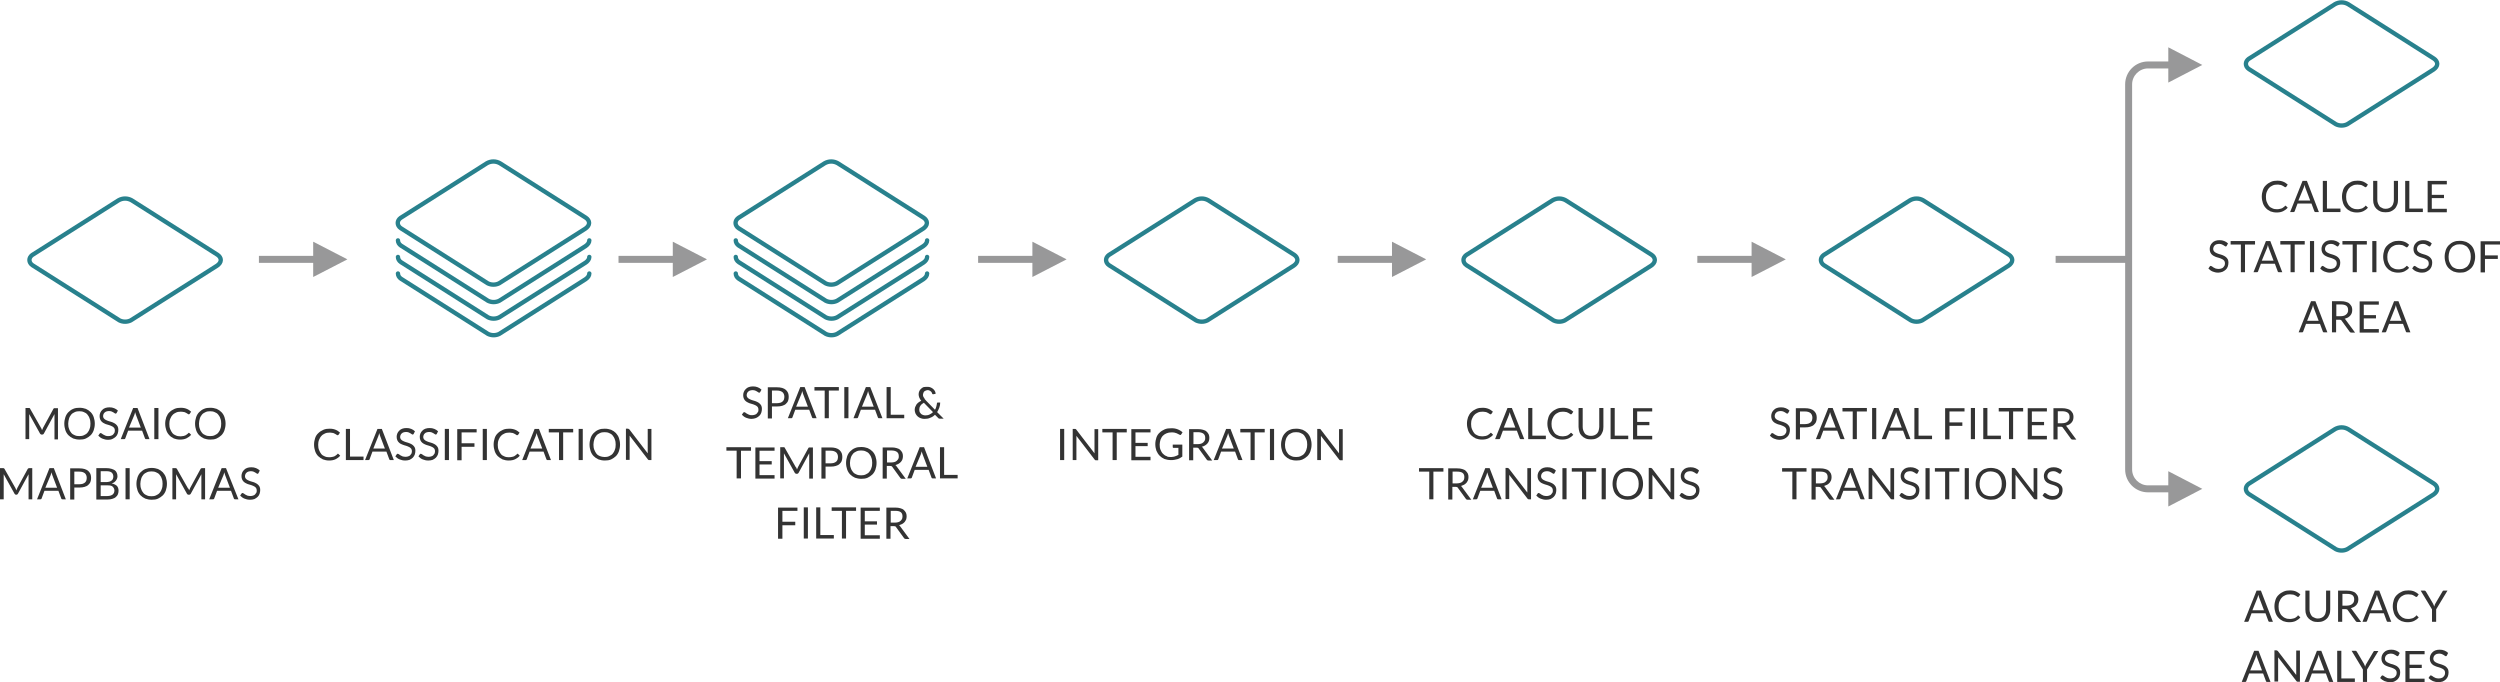 <?xml version="1.0" encoding="utf-8"?>
<!-- Generator: Adobe Illustrator 22.0.1, SVG Export Plug-In . SVG Version: 6.00 Build 0)  -->
<svg version="1.1" id="Camada_1" xmlns="http://www.w3.org/2000/svg" xmlns:xlink="http://www.w3.org/1999/xlink" x="0px" y="0px"
	 viewBox="0 0 1147.1 313.1" style="enable-background:new 0 0 1147.1 313.1;" xml:space="preserve">
<style type="text/css">
	.st0{fill:none;stroke:#28818D;stroke-width:2;stroke-linecap:round;stroke-linejoin:round;stroke-miterlimit:10;}
	.st1{fill:#333333;}
	.st2{fill:#989899;}
</style>
<g>
	<g>
		<path class="st0" d="M423.8,99.9L423.8,99.9l-39.4-25c-0.9-0.5-1.9-0.8-3-0.8c-1.1,0-2.1,0.3-3,0.8L338.8,100
			c-0.8,0.6-1.3,1.4-1.3,2.3c0,0.9,0.5,1.8,1.4,2.4l39.9,25.3c0.8,0.4,1.7,0.6,2.6,0.6c0.9,0,1.8-0.2,2.6-0.6l0,0l39.6-25.1
			c1-0.7,1.7-1.6,1.7-2.6C425.3,101.4,424.7,100.5,423.8,99.9z"/>
		<path class="st0" d="M337.6,110.3c0,0.9,0.5,1.8,1.4,2.4l39.9,25.3c0.8,0.4,1.7,0.6,2.6,0.6c0.9,0,1.8-0.2,2.6-0.6l0,0l39.6-25.1
			c1-0.7,1.7-1.6,1.7-2.6"/>
		<g>
			<path class="st0" d="M337.6,117.9c0,0.9,0.5,1.8,1.4,2.4l39.9,25.3c0.8,0.4,1.7,0.6,2.6,0.6c0.9,0,1.8-0.2,2.6-0.6l0,0l39.6-25.1
				c1-0.7,1.7-1.6,1.7-2.6"/>
		</g>
		<g>
			<path class="st0" d="M337.6,125.5c0,0.9,0.5,1.8,1.4,2.4l39.9,25.3c0.8,0.4,1.7,0.6,2.6,0.6c0.9,0,1.8-0.2,2.6-0.6l0,0l39.6-25.1
				c1-0.7,1.7-1.6,1.7-2.6"/>
		</g>
	</g>
	<g>
		<path class="st0" d="M268.8,99.9L268.8,99.9l-39.4-25c-0.9-0.5-1.9-0.8-3-0.8c-1.1,0-2.1,0.3-3,0.8L183.8,100
			c-0.8,0.6-1.3,1.4-1.3,2.3c0,0.9,0.5,1.8,1.4,2.4l39.9,25.3c0.8,0.4,1.7,0.6,2.6,0.6s1.8-0.2,2.6-0.6l0,0l39.6-25.1
			c1-0.7,1.7-1.6,1.7-2.6C270.3,101.4,269.7,100.5,268.8,99.9z"/>
		<path class="st0" d="M182.6,110.3c0,0.9,0.5,1.8,1.4,2.4l39.9,25.3c0.8,0.4,1.7,0.6,2.6,0.6s1.8-0.2,2.6-0.6l0,0l39.6-25.1
			c1-0.7,1.7-1.6,1.7-2.6"/>
		<g>
			<path class="st0" d="M182.6,117.9c0,0.9,0.5,1.8,1.4,2.4l39.9,25.3c0.8,0.4,1.7,0.6,2.6,0.6s1.8-0.2,2.6-0.6l0,0l39.6-25.1
				c1-0.7,1.7-1.6,1.7-2.6"/>
		</g>
		<g>
			<path class="st0" d="M182.6,125.5c0,0.9,0.5,1.8,1.4,2.4l39.9,25.3c0.8,0.4,1.7,0.6,2.6,0.6s1.8-0.2,2.6-0.6l0,0l39.6-25.1
				c1-0.7,1.7-1.6,1.7-2.6"/>
		</g>
	</g>
	<g>
		<path class="st0" d="M99.8,116.9L99.8,116.9l-39.4-25c-0.9-0.5-1.9-0.8-3-0.8c-1.1,0-2.1,0.3-3,0.8L14.8,117
			c-0.8,0.6-1.3,1.4-1.3,2.3c0,0.9,0.5,1.8,1.4,2.4L54.8,147c0.8,0.4,1.7,0.6,2.6,0.6c0.9,0,1.8-0.2,2.6-0.6l0,0l39.6-25.1
			c1-0.7,1.7-1.6,1.7-2.6C101.3,118.4,100.7,117.5,99.8,116.9z"/>
	</g>
	<g>
		<path class="st0" d="M593.8,116.9L593.8,116.9l-39.4-25c-0.9-0.5-1.9-0.8-3-0.8c-1.1,0-2.1,0.3-3,0.8L508.8,117
			c-0.8,0.6-1.3,1.4-1.3,2.3c0,0.9,0.5,1.8,1.4,2.4l39.9,25.3c0.8,0.4,1.7,0.6,2.6,0.6c0.9,0,1.8-0.2,2.6-0.6l0,0l39.6-25.1
			c1-0.7,1.7-1.6,1.7-2.6C595.3,118.4,594.7,117.5,593.8,116.9z"/>
	</g>
	<g>
		<path class="st0" d="M757.8,116.9L757.8,116.9l-39.4-25c-0.9-0.5-1.9-0.8-3-0.8c-1.1,0-2.1,0.3-3,0.8L672.8,117
			c-0.8,0.6-1.3,1.4-1.3,2.3c0,0.9,0.5,1.8,1.4,2.4l39.9,25.3c0.8,0.4,1.7,0.6,2.6,0.6c0.9,0,1.8-0.2,2.6-0.6l0,0l39.6-25.1
			c1-0.7,1.7-1.6,1.7-2.6C759.3,118.4,758.7,117.5,757.8,116.9z"/>
	</g>
	<g>
		<path class="st0" d="M921.8,116.9L921.8,116.9l-39.4-25c-0.9-0.5-1.9-0.8-3-0.8c-1.1,0-2.1,0.3-3,0.8L836.8,117
			c-0.8,0.6-1.3,1.4-1.3,2.3c0,0.9,0.5,1.8,1.4,2.4l39.9,25.3c0.8,0.4,1.7,0.6,2.6,0.6c0.9,0,1.8-0.2,2.6-0.6l0,0l39.6-25.1
			c1-0.7,1.7-1.6,1.7-2.6C923.3,118.4,922.7,117.5,921.8,116.9z"/>
	</g>
	<g>
		<path class="st0" d="M1116.8,26.9L1116.8,26.9l-39.4-25c-0.9-0.5-1.9-0.8-3-0.8c-1.1,0-2.1,0.3-3,0.8L1031.8,27
			c-0.8,0.6-1.3,1.4-1.3,2.3c0,0.9,0.5,1.8,1.4,2.4l39.9,25.3c0.8,0.4,1.7,0.6,2.6,0.6s1.8-0.2,2.6-0.6l0,0l39.6-25.1
			c1-0.7,1.7-1.6,1.7-2.6C1118.3,28.4,1117.7,27.5,1116.8,26.9z"/>
	</g>
	<g>
		<path class="st0" d="M1116.8,221.9L1116.8,221.9l-39.4-25c-0.9-0.5-1.9-0.8-3-0.8c-1.1,0-2.1,0.3-3,0.8l-39.6,25.1
			c-0.8,0.6-1.3,1.4-1.3,2.3c0,0.9,0.5,1.8,1.4,2.4l39.9,25.3c0.8,0.4,1.7,0.6,2.6,0.6s1.8-0.2,2.6-0.6l0,0l39.6-25.1
			c1-0.7,1.7-1.6,1.7-2.6C1118.3,223.4,1117.7,222.5,1116.8,221.9z"/>
	</g>
	<g>
		<g>
			<path class="st1" d="M19.1,196.9c0.1,0.2,0.1,0.4,0.2,0.5c0.1-0.2,0.1-0.4,0.2-0.5c0.1-0.2,0.2-0.3,0.2-0.5l4.8-8.8
				c0.1-0.2,0.2-0.2,0.3-0.3c0.1,0,0.2,0,0.4,0h1.4v14.3H25V191c0-0.1,0-0.3,0-0.5s0-0.3,0-0.5l-4.9,9c-0.2,0.3-0.4,0.4-0.7,0.4
				h-0.3c-0.3,0-0.5-0.2-0.7-0.4l-5-9c0,0.2,0,0.3,0,0.5c0,0.2,0,0.3,0,0.5v10.5h-1.7v-14.3h1.4c0.2,0,0.3,0,0.4,0
				c0.1,0,0.2,0.1,0.3,0.3l5,8.8C19,196.5,19,196.7,19.1,196.9z"/>
			<path class="st1" d="M43.5,194.4c0,1.1-0.2,2.1-0.5,3s-0.8,1.7-1.4,2.3s-1.4,1.1-2.2,1.5c-0.9,0.4-1.8,0.5-2.9,0.5
				s-2-0.2-2.9-0.5c-0.9-0.4-1.6-0.9-2.2-1.5s-1.1-1.4-1.4-2.3c-0.3-0.9-0.5-1.9-0.5-3c0-1.1,0.2-2.1,0.5-3c0.3-0.9,0.8-1.7,1.4-2.3
				s1.4-1.2,2.2-1.5c0.9-0.4,1.8-0.5,2.9-0.5s2,0.2,2.9,0.5c0.9,0.4,1.6,0.9,2.2,1.5s1.1,1.4,1.4,2.3S43.5,193.3,43.5,194.4z
				 M41.5,194.4c0-0.9-0.1-1.7-0.4-2.4c-0.2-0.7-0.6-1.3-1-1.8s-1-0.9-1.6-1.1c-0.6-0.3-1.3-0.4-2.1-0.4c-0.8,0-1.5,0.1-2.1,0.4
				c-0.6,0.3-1.2,0.6-1.6,1.1s-0.8,1.1-1,1.8c-0.2,0.7-0.4,1.5-0.4,2.4c0,0.9,0.1,1.7,0.4,2.4c0.2,0.7,0.6,1.3,1,1.8s1,0.9,1.6,1.1
				c0.6,0.3,1.3,0.4,2.1,0.4c0.8,0,1.5-0.1,2.1-0.4c0.6-0.3,1.2-0.6,1.6-1.1s0.8-1.1,1-1.8C41.4,196.1,41.5,195.3,41.5,194.4z"/>
			<path class="st1" d="M53.5,189.5c-0.1,0.1-0.1,0.2-0.2,0.2c-0.1,0-0.2,0.1-0.3,0.1c-0.1,0-0.2-0.1-0.4-0.2s-0.3-0.2-0.6-0.4
				s-0.5-0.3-0.8-0.4s-0.7-0.2-1.2-0.2c-0.4,0-0.8,0.1-1.2,0.2c-0.3,0.1-0.6,0.3-0.8,0.5c-0.2,0.2-0.4,0.4-0.5,0.7s-0.2,0.6-0.2,0.9
				c0,0.4,0.1,0.7,0.3,1c0.2,0.3,0.5,0.5,0.8,0.7c0.3,0.2,0.7,0.3,1.1,0.5c0.4,0.1,0.8,0.3,1.3,0.4s0.9,0.3,1.3,0.5
				c0.4,0.2,0.8,0.4,1.1,0.7c0.3,0.3,0.6,0.6,0.8,1c0.2,0.4,0.3,0.9,0.3,1.5c0,0.6-0.1,1.2-0.3,1.8c-0.2,0.6-0.5,1-0.9,1.4
				c-0.4,0.4-0.9,0.7-1.5,1s-1.3,0.4-2,0.4c-0.9,0-1.8-0.2-2.5-0.5c-0.8-0.3-1.4-0.8-2-1.4l0.6-0.9c0.1-0.1,0.1-0.1,0.2-0.2
				s0.2-0.1,0.3-0.1c0.1,0,0.3,0.1,0.5,0.2c0.2,0.2,0.4,0.3,0.7,0.5c0.3,0.2,0.6,0.3,1,0.5s0.9,0.2,1.4,0.2c0.5,0,0.9-0.1,1.2-0.2
				c0.4-0.1,0.7-0.3,0.9-0.5c0.2-0.2,0.4-0.5,0.6-0.8c0.1-0.3,0.2-0.7,0.2-1.1c0-0.4-0.1-0.8-0.3-1.1c-0.2-0.3-0.5-0.5-0.8-0.7
				c-0.3-0.2-0.7-0.3-1.1-0.5c-0.4-0.1-0.8-0.3-1.3-0.4s-0.9-0.3-1.3-0.5c-0.4-0.2-0.8-0.4-1.1-0.7c-0.3-0.3-0.6-0.6-0.8-1.1
				c-0.2-0.4-0.3-1-0.3-1.6c0-0.5,0.1-1,0.3-1.5c0.2-0.5,0.5-0.9,0.9-1.3c0.4-0.4,0.8-0.7,1.4-0.9c0.6-0.2,1.2-0.3,1.9-0.3
				c0.8,0,1.5,0.1,2.2,0.4c0.7,0.3,1.2,0.6,1.7,1.1L53.5,189.5z"/>
			<path class="st1" d="M68.6,201.5h-1.5c-0.2,0-0.3,0-0.4-0.1c-0.1-0.1-0.2-0.2-0.2-0.3l-1.3-3.5h-6.4l-1.3,3.5
				c0,0.1-0.1,0.2-0.2,0.3s-0.3,0.1-0.4,0.1h-1.5l5.7-14.3h2L68.6,201.5z M59.2,196.2h5.4l-2.2-5.8c-0.1-0.4-0.3-0.8-0.4-1.3
				c-0.1,0.3-0.1,0.5-0.2,0.8c-0.1,0.2-0.1,0.4-0.2,0.6L59.2,196.2z"/>
			<path class="st1" d="M72.7,201.5h-1.9v-14.3h1.9V201.5z"/>
			<path class="st1" d="M86.6,198.6c0.1,0,0.2,0,0.3,0.1l0.8,0.8c-0.6,0.7-1.3,1.2-2.1,1.6c-0.8,0.4-1.8,0.6-3,0.6
				c-1,0-2-0.2-2.8-0.5c-0.8-0.4-1.6-0.9-2.1-1.5c-0.6-0.6-1.1-1.4-1.4-2.3s-0.5-1.9-0.5-3s0.2-2.1,0.5-3c0.4-0.9,0.8-1.7,1.5-2.3
				c0.6-0.6,1.4-1.1,2.3-1.5c0.9-0.4,1.9-0.5,2.9-0.5c1.1,0,2,0.2,2.7,0.5c0.8,0.3,1.4,0.8,2,1.3l-0.6,0.9c0,0.1-0.1,0.1-0.2,0.2
				s-0.1,0.1-0.3,0.1c-0.1,0-0.2,0-0.3-0.1c-0.1-0.1-0.2-0.1-0.3-0.2c-0.1-0.1-0.3-0.2-0.5-0.3c-0.2-0.1-0.4-0.2-0.6-0.3
				s-0.5-0.2-0.9-0.2c-0.3-0.1-0.7-0.1-1.1-0.1c-0.8,0-1.5,0.1-2.1,0.4c-0.6,0.3-1.2,0.6-1.6,1.1c-0.5,0.5-0.8,1.1-1.1,1.8
				c-0.3,0.7-0.4,1.5-0.4,2.3c0,0.9,0.1,1.7,0.4,2.4c0.3,0.7,0.6,1.3,1,1.8c0.4,0.5,1,0.9,1.6,1.1c0.6,0.3,1.3,0.4,2,0.4
				c0.4,0,0.8,0,1.1-0.1c0.3,0,0.7-0.1,0.9-0.2c0.3-0.1,0.6-0.2,0.8-0.4s0.5-0.4,0.8-0.6C86.4,198.6,86.5,198.6,86.6,198.6z"/>
			<path class="st1" d="M103.5,194.4c0,1.1-0.2,2.1-0.5,3s-0.8,1.7-1.4,2.3s-1.4,1.1-2.2,1.5c-0.9,0.4-1.8,0.5-2.9,0.5
				s-2-0.2-2.9-0.5c-0.9-0.4-1.6-0.9-2.2-1.5s-1.1-1.4-1.4-2.3c-0.3-0.9-0.5-1.9-0.5-3c0-1.1,0.2-2.1,0.5-3c0.3-0.9,0.8-1.7,1.4-2.3
				s1.4-1.2,2.2-1.5c0.9-0.4,1.8-0.5,2.9-0.5s2,0.2,2.9,0.5c0.9,0.4,1.6,0.9,2.2,1.5s1.1,1.4,1.4,2.3S103.5,193.3,103.5,194.4z
				 M101.5,194.4c0-0.9-0.1-1.7-0.4-2.4c-0.2-0.7-0.6-1.3-1-1.8s-1-0.9-1.6-1.1c-0.6-0.3-1.3-0.4-2.1-0.4c-0.8,0-1.5,0.1-2.1,0.4
				c-0.6,0.3-1.2,0.6-1.6,1.1s-0.8,1.1-1,1.8c-0.2,0.7-0.4,1.5-0.4,2.4c0,0.9,0.1,1.7,0.4,2.4c0.2,0.7,0.6,1.3,1,1.8s1,0.9,1.6,1.1
				c0.6,0.3,1.3,0.4,2.1,0.4c0.8,0,1.5-0.1,2.1-0.4c0.6-0.3,1.2-0.6,1.6-1.1s0.8-1.1,1-1.8C101.4,196.1,101.5,195.3,101.5,194.4z"/>
			<path class="st1" d="M7.3,224.5c0.1,0.2,0.1,0.4,0.2,0.5c0.1-0.2,0.1-0.4,0.2-0.5c0.1-0.2,0.2-0.3,0.2-0.5l4.8-8.8
				c0.1-0.2,0.2-0.2,0.3-0.3c0.1,0,0.2-0.1,0.4-0.1h1.4v14.3h-1.7v-10.5c0-0.1,0-0.3,0-0.5s0-0.3,0-0.5l-4.9,9
				c-0.2,0.3-0.4,0.4-0.7,0.4H7.4c-0.3,0-0.5-0.1-0.7-0.4l-5-9c0,0.2,0,0.3,0,0.5c0,0.2,0,0.3,0,0.5v10.5H0v-14.3h1.4
				c0.2,0,0.3,0,0.4,0.1c0.1,0,0.2,0.1,0.3,0.3l5,8.8C7.1,224.1,7.2,224.3,7.3,224.5z"/>
			<path class="st1" d="M30.2,229.1h-1.5c-0.2,0-0.3,0-0.4-0.1c-0.1-0.1-0.2-0.2-0.2-0.3l-1.3-3.5h-6.4l-1.3,3.5
				c0,0.1-0.1,0.2-0.2,0.3c-0.1,0.1-0.3,0.1-0.4,0.1h-1.5l5.7-14.3h2L30.2,229.1z M20.8,223.8h5.4l-2.2-5.8
				c-0.1-0.4-0.3-0.8-0.4-1.3c-0.1,0.3-0.1,0.5-0.2,0.8c-0.1,0.2-0.1,0.4-0.2,0.6L20.8,223.8z"/>
			<path class="st1" d="M34.1,223.8v5.4h-1.9v-14.3h4.2c0.9,0,1.7,0.1,2.4,0.3c0.7,0.2,1.2,0.5,1.7,0.9c0.4,0.4,0.8,0.9,1,1.4
				c0.2,0.5,0.3,1.2,0.3,1.8c0,0.7-0.1,1.3-0.3,1.8c-0.2,0.6-0.6,1-1,1.4c-0.4,0.4-1,0.7-1.7,0.9c-0.7,0.2-1.4,0.3-2.3,0.3H34.1z
				 M34.1,222.2h2.3c0.6,0,1-0.1,1.5-0.2c0.4-0.1,0.8-0.4,1.1-0.6c0.3-0.3,0.5-0.6,0.6-0.9c0.1-0.4,0.2-0.8,0.2-1.2
				c0-0.9-0.3-1.6-0.8-2.1c-0.6-0.5-1.4-0.8-2.6-0.8h-2.3V222.2z"/>
			<path class="st1" d="M44.2,229.1v-14.3h4.6c0.9,0,1.6,0.1,2.3,0.3c0.6,0.2,1.2,0.4,1.6,0.7c0.4,0.3,0.7,0.7,0.9,1.2
				c0.2,0.5,0.3,1,0.3,1.6c0,0.4-0.1,0.7-0.2,1c-0.1,0.3-0.3,0.6-0.5,0.9c-0.2,0.3-0.5,0.5-0.8,0.8c-0.3,0.2-0.7,0.4-1.2,0.5
				c1,0.2,1.8,0.6,2.4,1.1c0.5,0.5,0.8,1.3,0.8,2.2c0,0.6-0.1,1.2-0.3,1.7c-0.2,0.5-0.5,0.9-1,1.3c-0.4,0.4-1,0.6-1.6,0.8
				c-0.6,0.2-1.3,0.3-2.1,0.3H44.2z M46.2,221.2h2.6c0.5,0,1-0.1,1.4-0.2c0.4-0.1,0.7-0.3,1-0.5c0.3-0.2,0.5-0.5,0.6-0.8
				c0.1-0.3,0.2-0.6,0.2-1c0-0.8-0.3-1.5-0.8-1.9s-1.3-0.6-2.4-0.6h-2.6V221.2z M46.2,222.6v5h3.1c0.6,0,1-0.1,1.4-0.2
				c0.4-0.1,0.7-0.3,1-0.5c0.3-0.2,0.4-0.5,0.6-0.8c0.1-0.3,0.2-0.7,0.2-1c0-0.7-0.3-1.3-0.8-1.8s-1.3-0.6-2.4-0.6H46.2z"/>
			<path class="st1" d="M59.5,229.1h-1.9v-14.3h1.9V229.1z"/>
			<path class="st1" d="M76.6,222c0,1.1-0.2,2.1-0.5,3s-0.8,1.7-1.4,2.3c-0.6,0.6-1.4,1.1-2.2,1.5c-0.9,0.4-1.8,0.5-2.9,0.5
				s-2-0.2-2.9-0.5c-0.9-0.4-1.6-0.9-2.2-1.5c-0.6-0.6-1.1-1.4-1.4-2.3c-0.3-0.9-0.5-1.9-0.5-3c0-1.1,0.2-2.1,0.5-3
				c0.3-0.9,0.8-1.7,1.4-2.3c0.6-0.6,1.4-1.2,2.2-1.5s1.8-0.5,2.9-0.5s2,0.2,2.9,0.5c0.9,0.4,1.6,0.9,2.2,1.5
				c0.6,0.7,1.1,1.4,1.4,2.3S76.6,220.9,76.6,222z M74.6,222c0-0.9-0.1-1.7-0.4-2.4c-0.2-0.7-0.6-1.3-1-1.8c-0.4-0.5-1-0.9-1.6-1.1
				c-0.6-0.3-1.3-0.4-2.1-0.4c-0.8,0-1.5,0.1-2.1,0.4c-0.6,0.3-1.2,0.6-1.6,1.1c-0.4,0.5-0.8,1.1-1,1.8c-0.2,0.7-0.4,1.5-0.4,2.4
				c0,0.9,0.1,1.7,0.4,2.4c0.2,0.7,0.6,1.3,1,1.8c0.4,0.5,1,0.9,1.6,1.1c0.6,0.3,1.3,0.4,2.1,0.4c0.8,0,1.5-0.1,2.1-0.4
				c0.6-0.3,1.2-0.6,1.6-1.1c0.4-0.5,0.8-1.1,1-1.8C74.5,223.7,74.6,222.9,74.6,222z"/>
			<path class="st1" d="M86.6,224.5c0.1,0.2,0.1,0.4,0.2,0.5c0.1-0.2,0.1-0.4,0.2-0.5c0.1-0.2,0.2-0.3,0.2-0.5l4.8-8.8
				c0.1-0.2,0.2-0.2,0.3-0.3c0.1,0,0.2-0.1,0.4-0.1h1.4v14.3h-1.7v-10.5c0-0.1,0-0.3,0-0.5s0-0.3,0-0.5l-4.9,9
				c-0.2,0.3-0.4,0.4-0.7,0.4h-0.3c-0.3,0-0.5-0.1-0.7-0.4l-5-9c0,0.2,0,0.3,0,0.5c0,0.2,0,0.3,0,0.5v10.5h-1.7v-14.3h1.4
				c0.2,0,0.3,0,0.4,0.1c0.1,0,0.2,0.1,0.3,0.3l5,8.8C86.4,224.1,86.5,224.3,86.6,224.5z"/>
			<path class="st1" d="M109.4,229.1h-1.5c-0.2,0-0.3,0-0.4-0.1c-0.1-0.1-0.2-0.2-0.2-0.3l-1.3-3.5h-6.4l-1.3,3.5
				c0,0.1-0.1,0.2-0.2,0.3c-0.1,0.1-0.3,0.1-0.4,0.1H96l5.7-14.3h2L109.4,229.1z M100.1,223.8h5.4l-2.2-5.8
				c-0.1-0.4-0.3-0.8-0.4-1.3c-0.1,0.3-0.1,0.5-0.2,0.8c-0.1,0.2-0.1,0.4-0.2,0.6L100.1,223.8z"/>
			<path class="st1" d="M118.6,217.1c-0.1,0.1-0.1,0.2-0.2,0.2c-0.1,0.1-0.2,0.1-0.3,0.1c-0.1,0-0.2-0.1-0.4-0.2s-0.3-0.2-0.6-0.4
				s-0.5-0.3-0.8-0.4s-0.7-0.2-1.2-0.2c-0.4,0-0.8,0.1-1.2,0.2c-0.3,0.1-0.6,0.3-0.8,0.5c-0.2,0.2-0.4,0.4-0.5,0.7
				c-0.1,0.3-0.2,0.6-0.2,0.9c0,0.4,0.1,0.7,0.3,1c0.2,0.3,0.5,0.5,0.8,0.7c0.3,0.2,0.7,0.3,1.1,0.5c0.4,0.1,0.8,0.3,1.3,0.4
				s0.9,0.3,1.3,0.5c0.4,0.2,0.8,0.4,1.1,0.7s0.6,0.6,0.8,1c0.2,0.4,0.3,0.9,0.3,1.5c0,0.6-0.1,1.2-0.3,1.8s-0.5,1-0.9,1.4
				c-0.4,0.4-0.9,0.7-1.5,1c-0.6,0.2-1.3,0.3-2,0.3c-0.9,0-1.8-0.2-2.5-0.5c-0.8-0.3-1.4-0.8-2-1.4l0.6-0.9c0.1-0.1,0.1-0.1,0.2-0.2
				c0.1-0.1,0.2-0.1,0.3-0.1c0.1,0,0.3,0.1,0.5,0.2c0.2,0.1,0.4,0.3,0.7,0.5s0.6,0.3,1,0.5c0.4,0.1,0.9,0.2,1.4,0.2
				c0.5,0,0.9-0.1,1.2-0.2c0.4-0.1,0.7-0.3,0.9-0.5s0.4-0.5,0.6-0.8s0.2-0.7,0.2-1.1c0-0.4-0.1-0.8-0.3-1.1
				c-0.2-0.3-0.5-0.5-0.8-0.7c-0.3-0.2-0.7-0.3-1.1-0.5c-0.4-0.1-0.8-0.3-1.3-0.4s-0.9-0.3-1.3-0.5c-0.4-0.2-0.8-0.4-1.1-0.7
				s-0.6-0.6-0.8-1.1c-0.2-0.4-0.3-1-0.3-1.6c0-0.5,0.1-1,0.3-1.5c0.2-0.5,0.5-0.9,0.9-1.3c0.4-0.4,0.8-0.7,1.4-0.9
				c0.6-0.2,1.2-0.3,1.9-0.3c0.8,0,1.5,0.1,2.2,0.4c0.7,0.3,1.2,0.6,1.7,1.1L118.6,217.1z"/>
		</g>
	</g>
	<g>
		<g>
			<path class="st1" d="M155,208.2c0.1,0,0.2,0,0.3,0.1l0.8,0.8c-0.6,0.7-1.3,1.2-2.1,1.6c-0.8,0.4-1.8,0.6-3,0.6
				c-1,0-2-0.2-2.8-0.5c-0.8-0.4-1.6-0.9-2.2-1.5c-0.6-0.6-1.1-1.4-1.4-2.3c-0.3-0.9-0.5-1.9-0.5-3s0.2-2.1,0.5-3s0.8-1.7,1.5-2.3
				c0.6-0.6,1.4-1.1,2.3-1.5c0.9-0.4,1.9-0.5,2.9-0.5c1.1,0,2,0.2,2.7,0.5c0.8,0.3,1.4,0.8,2,1.3l-0.6,0.9c0,0.1-0.1,0.1-0.2,0.2
				c-0.1,0-0.1,0.1-0.3,0.1c-0.1,0-0.2,0-0.3-0.1c-0.1-0.1-0.2-0.1-0.3-0.2c-0.1-0.1-0.3-0.2-0.5-0.3c-0.2-0.1-0.4-0.2-0.6-0.3
				c-0.2-0.1-0.5-0.2-0.9-0.2c-0.3-0.1-0.7-0.1-1.1-0.1c-0.8,0-1.5,0.1-2.1,0.4c-0.6,0.3-1.2,0.6-1.6,1.1c-0.5,0.5-0.8,1.1-1.1,1.8
				c-0.3,0.7-0.4,1.5-0.4,2.3c0,0.9,0.1,1.7,0.4,2.4c0.3,0.7,0.6,1.3,1,1.8s1,0.9,1.6,1.1c0.6,0.3,1.3,0.4,2,0.4
				c0.4,0,0.8,0,1.2-0.1s0.7-0.1,0.9-0.2c0.3-0.1,0.6-0.2,0.8-0.4c0.2-0.2,0.5-0.4,0.8-0.6C154.8,208.2,154.9,208.2,155,208.2z"/>
			<path class="st1" d="M160.6,209.5h6.2v1.6h-8.1v-14.3h1.9V209.5z"/>
			<path class="st1" d="M180.7,211.1h-1.5c-0.2,0-0.3,0-0.4-0.1s-0.2-0.2-0.2-0.3l-1.3-3.5h-6.4l-1.3,3.5c0,0.1-0.1,0.2-0.2,0.3
				c-0.1,0.1-0.3,0.1-0.4,0.1h-1.5l5.7-14.3h2L180.7,211.1z M171.3,205.8h5.3l-2.2-5.8c-0.1-0.4-0.3-0.8-0.4-1.3
				c-0.1,0.3-0.1,0.5-0.2,0.8c-0.1,0.2-0.1,0.4-0.2,0.6L171.3,205.8z"/>
			<path class="st1" d="M189.8,199.1c-0.1,0.1-0.1,0.2-0.2,0.2c-0.1,0.1-0.2,0.1-0.3,0.1c-0.1,0-0.2-0.1-0.4-0.2
				c-0.2-0.1-0.3-0.2-0.6-0.4c-0.2-0.1-0.5-0.3-0.8-0.4s-0.7-0.2-1.2-0.2c-0.4,0-0.8,0.1-1.2,0.2c-0.3,0.1-0.6,0.3-0.8,0.5
				c-0.2,0.2-0.4,0.4-0.5,0.7c-0.1,0.3-0.2,0.6-0.2,0.9c0,0.4,0.1,0.7,0.3,1c0.2,0.3,0.5,0.5,0.8,0.7c0.3,0.2,0.7,0.3,1.1,0.5
				c0.4,0.1,0.8,0.3,1.3,0.4c0.4,0.1,0.8,0.3,1.3,0.5c0.4,0.2,0.8,0.4,1.1,0.7s0.6,0.6,0.8,1s0.3,0.9,0.3,1.5c0,0.6-0.1,1.2-0.3,1.8
				c-0.2,0.5-0.5,1-0.9,1.4c-0.4,0.4-0.9,0.7-1.5,1c-0.6,0.2-1.3,0.3-2,0.3c-0.9,0-1.8-0.2-2.5-0.5c-0.8-0.3-1.4-0.8-2-1.4l0.6-0.9
				c0.1-0.1,0.1-0.1,0.2-0.2c0.1-0.1,0.2-0.1,0.3-0.1c0.1,0,0.3,0.1,0.5,0.2s0.4,0.3,0.7,0.5c0.3,0.2,0.6,0.3,1,0.5
				c0.4,0.1,0.9,0.2,1.4,0.2c0.5,0,0.9-0.1,1.2-0.2c0.4-0.1,0.7-0.3,0.9-0.5s0.4-0.5,0.6-0.8c0.1-0.3,0.2-0.7,0.2-1.1
				c0-0.4-0.1-0.8-0.3-1.1c-0.2-0.3-0.5-0.5-0.8-0.7c-0.3-0.2-0.7-0.3-1.1-0.5c-0.4-0.1-0.8-0.3-1.3-0.4c-0.4-0.1-0.8-0.3-1.3-0.5
				s-0.8-0.4-1.1-0.7c-0.3-0.3-0.6-0.6-0.8-1.1s-0.3-1-0.3-1.6c0-0.5,0.1-1,0.3-1.5c0.2-0.5,0.5-0.9,0.9-1.3
				c0.4-0.4,0.8-0.7,1.4-0.9c0.5-0.2,1.2-0.3,1.9-0.3c0.8,0,1.5,0.1,2.2,0.4c0.7,0.3,1.2,0.6,1.7,1.1L189.8,199.1z"/>
			<path class="st1" d="M200.4,199.1c-0.1,0.1-0.1,0.2-0.2,0.2c-0.1,0.1-0.2,0.1-0.3,0.1c-0.1,0-0.2-0.1-0.4-0.2
				c-0.1-0.1-0.3-0.2-0.6-0.4c-0.2-0.1-0.5-0.3-0.8-0.4s-0.7-0.2-1.2-0.2c-0.4,0-0.8,0.1-1.2,0.2s-0.6,0.3-0.8,0.5
				c-0.2,0.2-0.4,0.4-0.5,0.7c-0.1,0.3-0.2,0.6-0.2,0.9c0,0.4,0.1,0.7,0.3,1c0.2,0.3,0.5,0.5,0.8,0.7c0.3,0.2,0.7,0.3,1.1,0.5
				c0.4,0.1,0.8,0.3,1.3,0.4c0.4,0.1,0.9,0.3,1.3,0.5c0.4,0.2,0.8,0.4,1.1,0.7s0.6,0.6,0.8,1c0.2,0.4,0.3,0.9,0.3,1.5
				c0,0.6-0.1,1.2-0.3,1.8c-0.2,0.5-0.5,1-0.9,1.4c-0.4,0.4-0.9,0.7-1.5,1c-0.6,0.2-1.3,0.3-2,0.3c-0.9,0-1.8-0.2-2.5-0.5
				c-0.8-0.3-1.4-0.8-2-1.4l0.6-0.9c0.1-0.1,0.1-0.1,0.2-0.2c0.1-0.1,0.2-0.1,0.3-0.1c0.1,0,0.3,0.1,0.5,0.2
				c0.2,0.1,0.4,0.3,0.7,0.5c0.3,0.2,0.6,0.3,1,0.5c0.4,0.1,0.9,0.2,1.4,0.2c0.5,0,0.9-0.1,1.2-0.2c0.4-0.1,0.7-0.3,0.9-0.5
				s0.4-0.5,0.6-0.8c0.1-0.3,0.2-0.7,0.2-1.1c0-0.4-0.1-0.8-0.3-1.1c-0.2-0.3-0.5-0.5-0.8-0.7c-0.3-0.2-0.7-0.3-1.1-0.5
				c-0.4-0.1-0.8-0.3-1.3-0.4c-0.4-0.1-0.9-0.3-1.3-0.5c-0.4-0.2-0.8-0.4-1.1-0.7c-0.3-0.3-0.6-0.6-0.8-1.1c-0.2-0.4-0.3-1-0.3-1.6
				c0-0.5,0.1-1,0.3-1.5c0.2-0.5,0.5-0.9,0.9-1.3c0.4-0.4,0.8-0.7,1.4-0.9c0.6-0.2,1.2-0.3,1.9-0.3c0.8,0,1.5,0.1,2.2,0.4
				c0.7,0.3,1.2,0.6,1.7,1.1L200.4,199.1z"/>
			<path class="st1" d="M206,211.1h-1.9v-14.3h1.9V211.1z"/>
			<path class="st1" d="M218.7,196.8v1.6h-6.9v5h5.9v1.6h-5.9v6.2h-2v-14.3H218.7z"/>
			<path class="st1" d="M223.4,211.1h-1.9v-14.3h1.9V211.1z"/>
			<path class="st1" d="M237.4,208.2c0.1,0,0.2,0,0.3,0.1l0.8,0.8c-0.6,0.7-1.3,1.2-2.1,1.6c-0.8,0.4-1.8,0.6-3,0.6
				c-1,0-2-0.2-2.8-0.5c-0.8-0.4-1.6-0.9-2.2-1.5c-0.6-0.6-1.1-1.4-1.4-2.3c-0.3-0.9-0.5-1.9-0.5-3s0.2-2.1,0.5-3s0.8-1.7,1.5-2.3
				c0.6-0.6,1.4-1.1,2.3-1.5c0.9-0.4,1.9-0.5,2.9-0.5c1.1,0,2,0.2,2.7,0.5c0.8,0.3,1.4,0.8,2,1.3l-0.6,0.9c0,0.1-0.1,0.1-0.2,0.2
				c-0.1,0-0.1,0.1-0.3,0.1c-0.1,0-0.2,0-0.3-0.1c-0.1-0.1-0.2-0.1-0.3-0.2c-0.1-0.1-0.3-0.2-0.5-0.3c-0.2-0.1-0.4-0.2-0.6-0.3
				c-0.2-0.1-0.5-0.2-0.9-0.2c-0.3-0.1-0.7-0.1-1.1-0.1c-0.8,0-1.5,0.1-2.1,0.4c-0.6,0.3-1.2,0.6-1.6,1.1c-0.5,0.5-0.8,1.1-1.1,1.8
				c-0.3,0.7-0.4,1.5-0.4,2.3c0,0.9,0.1,1.7,0.4,2.4c0.3,0.7,0.6,1.3,1,1.8s1,0.9,1.6,1.1c0.6,0.3,1.3,0.4,2,0.4
				c0.4,0,0.8,0,1.2-0.1s0.7-0.1,0.9-0.2c0.3-0.1,0.6-0.2,0.8-0.4c0.2-0.2,0.5-0.4,0.8-0.6C237.2,208.2,237.3,208.2,237.4,208.2z"/>
			<path class="st1" d="M252.8,211.1h-1.5c-0.2,0-0.3,0-0.4-0.1c-0.1-0.1-0.2-0.2-0.2-0.3l-1.3-3.5h-6.4l-1.3,3.5
				c0,0.1-0.1,0.2-0.2,0.3c-0.1,0.1-0.3,0.1-0.4,0.1h-1.5l5.7-14.3h2L252.8,211.1z M243.4,205.8h5.4l-2.2-5.8
				c-0.1-0.4-0.3-0.8-0.4-1.3c-0.1,0.3-0.1,0.5-0.2,0.8s-0.1,0.4-0.2,0.6L243.4,205.8z"/>
			<path class="st1" d="M263,196.8v1.6h-4.6v12.7h-1.9v-12.7h-4.7v-1.6H263z"/>
			<path class="st1" d="M267.4,211.1h-1.9v-14.3h1.9V211.1z"/>
			<path class="st1" d="M284.5,204c0,1.1-0.2,2.1-0.5,3s-0.8,1.7-1.4,2.3c-0.6,0.6-1.4,1.1-2.2,1.5c-0.9,0.4-1.8,0.5-2.9,0.5
				c-1.1,0-2-0.2-2.9-0.5c-0.9-0.4-1.6-0.9-2.2-1.5c-0.6-0.6-1.1-1.4-1.4-2.3s-0.5-1.9-0.5-3c0-1.1,0.2-2.1,0.5-3s0.8-1.7,1.4-2.3
				c0.6-0.6,1.4-1.2,2.2-1.5c0.9-0.4,1.8-0.5,2.9-0.5c1.1,0,2,0.2,2.9,0.5c0.9,0.4,1.6,0.9,2.2,1.5c0.6,0.7,1.1,1.4,1.4,2.3
				S284.5,202.9,284.5,204z M282.5,204c0-0.9-0.1-1.7-0.4-2.4c-0.2-0.7-0.6-1.3-1-1.8c-0.4-0.5-1-0.9-1.6-1.1
				c-0.6-0.3-1.3-0.4-2.1-0.4c-0.8,0-1.5,0.1-2.1,0.4s-1.2,0.6-1.6,1.1c-0.4,0.5-0.8,1.1-1,1.8c-0.2,0.7-0.4,1.5-0.4,2.4
				c0,0.9,0.1,1.7,0.4,2.4s0.6,1.3,1,1.8c0.4,0.5,1,0.9,1.6,1.1s1.3,0.4,2.1,0.4c0.8,0,1.5-0.1,2.1-0.4c0.6-0.3,1.2-0.6,1.6-1.1
				c0.4-0.5,0.8-1.1,1-1.8C282.4,205.7,282.5,204.9,282.5,204z"/>
			<path class="st1" d="M288.6,196.9c0.1,0,0.2,0.1,0.3,0.3l8.3,10.8c0-0.2,0-0.3,0-0.5c0-0.2,0-0.3,0-0.5v-10.2h1.7v14.3h-1
				c-0.2,0-0.3,0-0.4-0.1c-0.1-0.1-0.2-0.1-0.3-0.3l-8.3-10.8c0,0.2,0,0.3,0,0.5s0,0.3,0,0.4v10.2h-1.7v-14.3h1
				C288.3,196.8,288.5,196.8,288.6,196.9z"/>
		</g>
	</g>
	<g>
		<g>
			<path class="st1" d="M348.8,179.9c-0.1,0.1-0.1,0.2-0.2,0.2c-0.1,0-0.2,0.1-0.3,0.1c-0.1,0-0.2-0.1-0.4-0.2s-0.3-0.2-0.6-0.4
				s-0.5-0.3-0.8-0.4s-0.7-0.2-1.2-0.2c-0.4,0-0.8,0.1-1.2,0.2c-0.3,0.1-0.6,0.3-0.8,0.5c-0.2,0.2-0.4,0.4-0.5,0.7
				c-0.1,0.3-0.2,0.6-0.2,0.9c0,0.4,0.1,0.7,0.3,1s0.5,0.5,0.8,0.7c0.3,0.2,0.7,0.3,1.1,0.5c0.4,0.1,0.8,0.3,1.3,0.4
				c0.4,0.1,0.9,0.3,1.3,0.5c0.4,0.2,0.8,0.4,1.1,0.7c0.3,0.3,0.6,0.6,0.8,1c0.2,0.4,0.3,0.9,0.3,1.5c0,0.6-0.1,1.2-0.3,1.8
				s-0.5,1-0.9,1.4c-0.4,0.4-0.9,0.7-1.5,1c-0.6,0.2-1.3,0.4-2,0.4c-0.9,0-1.8-0.2-2.5-0.5c-0.8-0.3-1.4-0.8-2-1.4l0.6-0.9
				c0.1-0.1,0.1-0.1,0.2-0.2c0.1,0,0.2-0.1,0.3-0.1c0.1,0,0.3,0.1,0.5,0.2c0.2,0.2,0.4,0.3,0.7,0.5c0.3,0.2,0.6,0.3,1,0.5
				s0.9,0.2,1.4,0.2c0.5,0,0.9-0.1,1.2-0.2c0.4-0.1,0.7-0.3,0.9-0.5s0.4-0.5,0.6-0.8s0.2-0.7,0.2-1.1c0-0.4-0.1-0.8-0.3-1.1
				s-0.5-0.5-0.8-0.7s-0.7-0.3-1.1-0.5c-0.4-0.1-0.8-0.3-1.3-0.4s-0.9-0.3-1.3-0.5c-0.4-0.2-0.8-0.4-1.1-0.7s-0.6-0.6-0.8-1.1
				c-0.2-0.4-0.3-1-0.3-1.6c0-0.5,0.1-1,0.3-1.5c0.2-0.5,0.5-0.9,0.9-1.3c0.4-0.4,0.8-0.7,1.4-0.9c0.6-0.2,1.2-0.3,1.9-0.3
				c0.8,0,1.5,0.1,2.2,0.4c0.7,0.3,1.2,0.6,1.7,1.1L348.8,179.9z"/>
			<path class="st1" d="M354.2,186.6v5.4h-1.9v-14.3h4.2c0.9,0,1.7,0.1,2.4,0.3c0.7,0.2,1.2,0.5,1.7,0.9c0.4,0.4,0.8,0.9,1,1.4
				c0.2,0.5,0.3,1.2,0.3,1.8c0,0.7-0.1,1.3-0.3,1.8c-0.2,0.6-0.6,1-1,1.4c-0.4,0.4-1,0.7-1.7,0.9c-0.7,0.2-1.4,0.3-2.3,0.3H354.2z
				 M354.2,185h2.3c0.6,0,1-0.1,1.5-0.2s0.8-0.4,1.1-0.6c0.3-0.3,0.5-0.6,0.6-0.9c0.1-0.4,0.2-0.8,0.2-1.2c0-0.9-0.3-1.6-0.8-2.1
				c-0.6-0.5-1.4-0.8-2.6-0.8h-2.3V185z"/>
			<path class="st1" d="M374.7,191.9h-1.5c-0.2,0-0.3,0-0.4-0.1c-0.1-0.1-0.2-0.2-0.2-0.3l-1.3-3.5h-6.4l-1.3,3.5
				c0,0.1-0.1,0.2-0.2,0.3s-0.3,0.1-0.4,0.1h-1.5l5.7-14.3h2L374.7,191.9z M365.3,186.6h5.4l-2.2-5.8c-0.1-0.4-0.3-0.8-0.4-1.4
				c-0.1,0.3-0.1,0.5-0.2,0.8c-0.1,0.2-0.1,0.4-0.2,0.6L365.3,186.6z"/>
			<path class="st1" d="M384.9,177.6v1.6h-4.6v12.7h-1.9v-12.7h-4.7v-1.6H384.9z"/>
			<path class="st1" d="M389.3,191.9h-1.9v-14.3h1.9V191.9z"/>
			<path class="st1" d="M404.9,191.9h-1.5c-0.2,0-0.3,0-0.4-0.1c-0.1-0.1-0.2-0.2-0.2-0.3l-1.3-3.5H395l-1.3,3.5
				c0,0.1-0.1,0.2-0.2,0.3s-0.3,0.1-0.4,0.1h-1.5l5.7-14.3h2L404.9,191.9z M395.5,186.6h5.4l-2.2-5.8c-0.1-0.4-0.3-0.8-0.4-1.4
				c-0.1,0.3-0.1,0.5-0.2,0.8c-0.1,0.2-0.1,0.4-0.2,0.6L395.5,186.6z"/>
			<path class="st1" d="M408.7,190.3h6.2v1.6h-8.1v-14.3h1.9V190.3z"/>
			<path class="st1" d="M425.7,177.5c0.5,0,1,0.1,1.4,0.3c0.4,0.2,0.8,0.4,1.1,0.7c0.3,0.3,0.6,0.6,0.8,1c0.2,0.4,0.3,0.8,0.3,1.2
				l-1.1,0.2c0,0-0.1,0-0.1,0c-0.1,0-0.2,0-0.2-0.1c-0.1,0-0.1-0.1-0.2-0.2c0-0.2-0.1-0.4-0.2-0.5c-0.1-0.2-0.2-0.4-0.4-0.5
				c-0.2-0.2-0.4-0.3-0.6-0.4s-0.5-0.2-0.8-0.2c-0.3,0-0.6,0.1-0.9,0.2c-0.3,0.1-0.5,0.3-0.7,0.4s-0.3,0.4-0.4,0.7
				c-0.1,0.3-0.2,0.5-0.2,0.8c0,0.2,0,0.5,0.1,0.7c0.1,0.2,0.1,0.4,0.3,0.6s0.3,0.4,0.4,0.7c0.2,0.2,0.4,0.5,0.6,0.7l4.1,4.2
				c0.3-0.4,0.5-0.9,0.6-1.4c0.1-0.5,0.3-1,0.3-1.5c0-0.1,0.1-0.2,0.1-0.3c0.1-0.1,0.2-0.1,0.3-0.1h1.1c0,0.8-0.1,1.5-0.4,2.3
				s-0.6,1.4-1,2.1l3,3h-1.7c-0.2,0-0.3,0-0.5-0.1c-0.1,0-0.3-0.1-0.4-0.3l-1.4-1.4c-0.6,0.6-1.3,1.1-2.2,1.4
				c-0.8,0.4-1.7,0.5-2.7,0.5c-0.5,0-1.1-0.1-1.6-0.3c-0.5-0.2-1-0.4-1.4-0.8c-0.4-0.3-0.7-0.8-1-1.3c-0.2-0.5-0.4-1.1-0.4-1.7
				c0-0.5,0.1-0.9,0.2-1.3c0.2-0.4,0.4-0.8,0.6-1.2c0.3-0.4,0.6-0.7,1-1s0.8-0.5,1.2-0.7c-0.4-0.5-0.7-1-0.9-1.5s-0.3-1-0.3-1.5
				c0-0.5,0.1-0.9,0.3-1.4c0.2-0.4,0.4-0.8,0.8-1.1c0.3-0.3,0.7-0.6,1.2-0.8C424.6,177.5,425.1,177.5,425.7,177.5z M421.8,188
				c0,0.4,0.1,0.8,0.2,1.1c0.2,0.3,0.4,0.6,0.6,0.8s0.6,0.4,0.9,0.5c0.3,0.1,0.7,0.2,1,0.2c0.7,0,1.4-0.1,2-0.4s1.1-0.6,1.6-1.1
				l-4.2-4.3c-0.7,0.4-1.2,0.8-1.6,1.4C421.9,186.8,421.8,187.4,421.8,188z"/>
			<path class="st1" d="M344.6,205.2v1.6h-4.6v12.7H338v-12.7h-4.7v-1.6H344.6z"/>
			<path class="st1" d="M355.4,205.2v1.6h-6.9v4.8h5.6v1.5h-5.6v4.9h6.9v1.6h-8.8v-14.3H355.4z"/>
			<path class="st1" d="M365.5,214.9c0.1,0.2,0.1,0.4,0.2,0.5c0.1-0.2,0.1-0.4,0.2-0.5c0.1-0.2,0.2-0.3,0.2-0.5l4.8-8.8
				c0.1-0.2,0.2-0.2,0.3-0.3c0.1,0,0.2,0,0.4,0h1.4v14.3h-1.7V209c0-0.1,0-0.3,0-0.5s0-0.3,0-0.5l-4.9,9c-0.2,0.3-0.4,0.4-0.7,0.4
				h-0.3c-0.3,0-0.5-0.2-0.7-0.4l-5-9c0,0.2,0,0.3,0,0.5c0,0.2,0,0.3,0,0.5v10.5h-1.7v-14.3h1.4c0.2,0,0.3,0,0.4,0
				c0.1,0,0.2,0.1,0.3,0.3l5,8.8C365.4,214.5,365.5,214.7,365.5,214.9z"/>
			<path class="st1" d="M378.8,214.2v5.4h-1.9v-14.3h4.2c0.9,0,1.7,0.1,2.4,0.3s1.2,0.5,1.7,0.9c0.4,0.4,0.8,0.9,1,1.4
				c0.2,0.5,0.3,1.2,0.3,1.8c0,0.7-0.1,1.3-0.3,1.8c-0.2,0.6-0.6,1-1,1.4c-0.4,0.4-1,0.7-1.7,0.9c-0.7,0.2-1.4,0.3-2.3,0.3H378.8z
				 M378.8,212.6h2.3c0.6,0,1-0.1,1.5-0.2c0.4-0.1,0.8-0.4,1.1-0.6c0.3-0.3,0.5-0.6,0.6-0.9c0.1-0.4,0.2-0.8,0.2-1.2
				c0-0.9-0.3-1.6-0.8-2.1c-0.6-0.5-1.4-0.8-2.6-0.8h-2.3V212.6z"/>
			<path class="st1" d="M402.2,212.4c0,1.1-0.2,2.1-0.5,3s-0.8,1.7-1.4,2.3s-1.4,1.1-2.2,1.5c-0.9,0.4-1.8,0.5-2.9,0.5
				s-2-0.2-2.9-0.5c-0.9-0.4-1.6-0.9-2.2-1.5s-1.1-1.4-1.4-2.3c-0.3-0.9-0.5-1.9-0.5-3c0-1.1,0.2-2.1,0.5-3c0.3-0.9,0.8-1.7,1.4-2.3
				s1.4-1.2,2.2-1.5c0.9-0.4,1.8-0.5,2.9-0.5s2,0.2,2.9,0.5c0.9,0.4,1.6,0.9,2.2,1.5s1.1,1.4,1.4,2.3S402.2,211.3,402.2,212.4z
				 M400.2,212.4c0-0.9-0.1-1.7-0.4-2.4c-0.2-0.7-0.6-1.3-1-1.8s-1-0.9-1.6-1.1c-0.6-0.3-1.3-0.4-2.1-0.4c-0.8,0-1.5,0.1-2.1,0.4
				c-0.6,0.3-1.2,0.6-1.6,1.1s-0.8,1.1-1,1.8c-0.2,0.7-0.4,1.5-0.4,2.4c0,0.9,0.1,1.7,0.4,2.4c0.2,0.7,0.6,1.3,1,1.8s1,0.9,1.6,1.1
				c0.6,0.3,1.3,0.4,2.1,0.4c0.8,0,1.5-0.1,2.1-0.4c0.6-0.3,1.2-0.6,1.6-1.1s0.8-1.1,1-1.8C400.1,214.1,400.2,213.3,400.2,212.4z"/>
			<path class="st1" d="M406.9,213.6v6H405v-14.3h4.1c0.9,0,1.7,0.1,2.3,0.3c0.7,0.2,1.2,0.4,1.6,0.8c0.4,0.3,0.7,0.8,1,1.3
				c0.2,0.5,0.3,1,0.3,1.6c0,0.5-0.1,1-0.2,1.4s-0.4,0.8-0.7,1.2c-0.3,0.4-0.7,0.6-1.1,0.9s-0.9,0.4-1.5,0.6
				c0.2,0.1,0.5,0.3,0.6,0.6l4.2,5.7h-1.7c-0.4,0-0.6-0.1-0.8-0.4l-3.7-5.1c-0.1-0.2-0.2-0.3-0.4-0.3c-0.1-0.1-0.3-0.1-0.6-0.1
				H406.9z M406.9,212.2h2c0.6,0,1.1-0.1,1.5-0.2s0.8-0.3,1.1-0.6s0.5-0.5,0.7-0.9s0.2-0.7,0.2-1.2c0-0.9-0.3-1.5-0.8-1.9
				s-1.4-0.7-2.5-0.7h-2.1V212.2z"/>
			<path class="st1" d="M429.5,219.5H428c-0.2,0-0.3,0-0.4-0.1c-0.1-0.1-0.2-0.2-0.2-0.3l-1.3-3.5h-6.4l-1.3,3.5
				c0,0.1-0.1,0.2-0.2,0.3s-0.3,0.1-0.4,0.1h-1.5l5.7-14.3h2L429.5,219.5z M420.1,214.2h5.4l-2.2-5.8c-0.1-0.4-0.3-0.8-0.4-1.3
				c-0.1,0.3-0.1,0.5-0.2,0.8c-0.1,0.2-0.1,0.4-0.2,0.6L420.1,214.2z"/>
			<path class="st1" d="M433.2,217.9h6.2v1.6h-8.1v-14.3h1.9V217.9z"/>
			<path class="st1" d="M365.9,232.8v1.6H359v5h5.9v1.6H359v6.2H357v-14.3H365.9z"/>
			<path class="st1" d="M370.7,247.1h-1.9v-14.3h1.9V247.1z"/>
			<path class="st1" d="M376.4,245.5h6.2v1.6h-8.1v-14.3h1.9V245.5z"/>
			<path class="st1" d="M392.8,232.8v1.6h-4.6v12.7h-1.9v-12.7h-4.7v-1.6H392.8z"/>
			<path class="st1" d="M403.7,232.8v1.6h-6.9v4.8h5.6v1.5h-5.6v4.9h6.9v1.6h-8.8v-14.3H403.7z"/>
			<path class="st1" d="M408.6,241.2v6h-1.9v-14.3h4.1c0.9,0,1.7,0.1,2.3,0.3c0.7,0.2,1.2,0.4,1.6,0.8c0.4,0.3,0.7,0.8,1,1.3
				c0.2,0.5,0.3,1,0.3,1.6c0,0.5-0.1,1-0.2,1.4c-0.2,0.4-0.4,0.8-0.7,1.2c-0.3,0.4-0.7,0.6-1.1,0.9c-0.4,0.2-0.9,0.4-1.5,0.6
				c0.2,0.1,0.5,0.3,0.6,0.6l4.2,5.7h-1.7c-0.4,0-0.6-0.1-0.8-0.4l-3.7-5.1c-0.1-0.2-0.2-0.3-0.4-0.3s-0.3-0.1-0.6-0.1H408.6z
				 M408.6,239.8h2c0.6,0,1.1-0.1,1.5-0.2c0.4-0.1,0.8-0.3,1.1-0.6s0.5-0.5,0.7-0.9c0.1-0.3,0.2-0.7,0.2-1.2c0-0.9-0.3-1.5-0.8-1.9
				s-1.4-0.6-2.5-0.6h-2.1V239.8z"/>
		</g>
	</g>
	<g>
		<g>
			<path class="st1" d="M488.3,211.1h-1.9v-14.3h1.9V211.1z"/>
			<path class="st1" d="M493.6,196.9c0.1,0,0.2,0.1,0.3,0.3l8.3,10.8c0-0.2,0-0.3,0-0.5c0-0.2,0-0.3,0-0.5v-10.1h1.7v14.3h-1
				c-0.2,0-0.3,0-0.4-0.1c-0.1-0.1-0.2-0.1-0.3-0.3l-8.3-10.8c0,0.2,0,0.3,0,0.5c0,0.2,0,0.3,0,0.4v10.2h-1.7v-14.3h1
				C493.3,196.8,493.5,196.8,493.6,196.9z"/>
			<path class="st1" d="M517,196.8v1.6h-4.6v12.7h-1.9v-12.7h-4.7v-1.6H517z"/>
			<path class="st1" d="M527.9,196.8v1.6H521v4.8h5.6v1.5H521v4.9h6.9v1.6h-8.8v-14.3H527.9z"/>
			<path class="st1" d="M537.1,209.7c0.4,0,0.7,0,1.1-0.1c0.3,0,0.6-0.1,0.9-0.2c0.3-0.1,0.6-0.2,0.8-0.3c0.3-0.1,0.5-0.2,0.8-0.4
				v-3.2h-2.2c-0.1,0-0.2,0-0.3-0.1s-0.1-0.2-0.1-0.3v-1.1h4.4v5.5c-0.4,0.3-0.7,0.5-1.1,0.7s-0.8,0.4-1.2,0.5s-0.9,0.2-1.4,0.3
				c-0.5,0.1-1.1,0.1-1.6,0.1c-1,0-2-0.2-2.9-0.5c-0.9-0.4-1.6-0.9-2.2-1.5c-0.6-0.6-1.1-1.4-1.5-2.3c-0.3-0.9-0.5-1.9-0.5-3
				c0-1.1,0.2-2.1,0.5-3s0.8-1.7,1.5-2.3c0.6-0.6,1.4-1.1,2.3-1.5s1.9-0.5,3-0.5c0.6,0,1.1,0,1.6,0.1c0.5,0.1,0.9,0.2,1.4,0.4
				c0.4,0.2,0.8,0.3,1.2,0.6c0.4,0.2,0.7,0.5,1,0.8l-0.6,0.9c-0.1,0.2-0.3,0.3-0.4,0.3c-0.1,0-0.2,0-0.3-0.1
				c-0.2-0.1-0.4-0.2-0.6-0.3c-0.2-0.1-0.5-0.3-0.8-0.4c-0.3-0.1-0.6-0.2-1-0.3s-0.9-0.1-1.4-0.1c-0.8,0-1.5,0.1-2.2,0.4
				c-0.7,0.3-1.2,0.6-1.7,1.1s-0.8,1.1-1.1,1.8c-0.2,0.7-0.4,1.5-0.4,2.3c0,0.9,0.1,1.7,0.4,2.4c0.3,0.7,0.6,1.3,1.1,1.8
				c0.5,0.5,1,0.9,1.7,1.1C535.6,209.6,536.3,209.7,537.1,209.7z"/>
			<path class="st1" d="M547.5,205.2v6h-1.9v-14.3h4.1c0.9,0,1.7,0.1,2.3,0.3c0.7,0.2,1.2,0.4,1.6,0.8c0.4,0.3,0.7,0.8,1,1.3
				c0.2,0.5,0.3,1,0.3,1.6c0,0.5-0.1,1-0.2,1.4s-0.4,0.8-0.7,1.2c-0.3,0.4-0.7,0.6-1.1,0.9s-0.9,0.4-1.5,0.6
				c0.2,0.1,0.5,0.3,0.6,0.6l4.2,5.7h-1.7c-0.4,0-0.6-0.1-0.8-0.4l-3.7-5.1c-0.1-0.2-0.2-0.3-0.4-0.3c-0.1-0.1-0.3-0.1-0.6-0.1
				H547.5z M547.5,203.8h2c0.6,0,1.1-0.1,1.5-0.2s0.8-0.3,1.1-0.6s0.5-0.5,0.7-0.9s0.2-0.7,0.2-1.2c0-0.9-0.3-1.5-0.8-1.9
				s-1.4-0.7-2.5-0.7h-2.1V203.8z"/>
			<path class="st1" d="M570.1,211.1h-1.5c-0.2,0-0.3,0-0.4-0.1c-0.1-0.1-0.2-0.2-0.2-0.3l-1.3-3.5h-6.4l-1.3,3.5
				c0,0.1-0.1,0.2-0.2,0.3s-0.3,0.1-0.4,0.1h-1.5l5.7-14.3h2L570.1,211.1z M560.7,205.8h5.4l-2.2-5.8c-0.1-0.4-0.3-0.8-0.4-1.3
				c-0.1,0.3-0.1,0.5-0.2,0.8c-0.1,0.2-0.1,0.4-0.2,0.6L560.7,205.8z"/>
			<path class="st1" d="M580.3,196.8v1.6h-4.6v12.7h-1.9v-12.7h-4.7v-1.6H580.3z"/>
			<path class="st1" d="M584.6,211.1h-1.9v-14.3h1.9V211.1z"/>
			<path class="st1" d="M601.8,204c0,1.1-0.2,2.1-0.5,3s-0.8,1.7-1.4,2.3s-1.4,1.1-2.2,1.5c-0.9,0.4-1.8,0.5-2.9,0.5s-2-0.2-2.9-0.5
				c-0.9-0.4-1.6-0.9-2.2-1.5c-0.6-0.6-1.1-1.4-1.4-2.3s-0.5-1.9-0.5-3c0-1.1,0.2-2.1,0.5-3s0.8-1.7,1.4-2.3
				c0.6-0.7,1.4-1.2,2.2-1.5c0.9-0.4,1.8-0.5,2.9-0.5s2,0.2,2.9,0.5c0.9,0.4,1.6,0.9,2.2,1.5s1.1,1.4,1.4,2.3S601.8,202.9,601.8,204
				z M599.8,204c0-0.9-0.1-1.7-0.4-2.4s-0.6-1.3-1-1.8s-1-0.9-1.6-1.1c-0.6-0.3-1.3-0.4-2.1-0.4c-0.8,0-1.5,0.1-2.1,0.4
				c-0.6,0.3-1.2,0.6-1.6,1.1s-0.8,1.1-1,1.8s-0.4,1.5-0.4,2.4c0,0.9,0.1,1.7,0.4,2.4c0.2,0.7,0.6,1.3,1,1.8s1,0.9,1.6,1.1
				c0.6,0.3,1.3,0.4,2.1,0.4c0.8,0,1.5-0.1,2.1-0.4c0.6-0.3,1.2-0.6,1.6-1.1s0.8-1.1,1-1.8C599.7,205.6,599.8,204.9,599.8,204z"/>
			<path class="st1" d="M605.8,196.9c0.1,0,0.2,0.1,0.3,0.3l8.3,10.8c0-0.2,0-0.3,0-0.5c0-0.2,0-0.3,0-0.5v-10.1h1.7v14.3h-1
				c-0.2,0-0.3,0-0.4-0.1c-0.1-0.1-0.2-0.1-0.3-0.3l-8.3-10.8c0,0.2,0,0.3,0,0.5s0,0.3,0,0.4v10.2h-1.7v-14.3h1
				C605.6,196.8,605.8,196.8,605.8,196.9z"/>
		</g>
	</g>
	<g>
		<g>
			<path class="st1" d="M684,198.6c0.1,0,0.2,0,0.3,0.1l0.8,0.8c-0.6,0.7-1.3,1.2-2.1,1.6c-0.8,0.4-1.8,0.6-3,0.6
				c-1,0-2-0.2-2.8-0.5c-0.8-0.4-1.6-0.9-2.2-1.5c-0.6-0.6-1.1-1.4-1.4-2.3c-0.3-0.9-0.5-1.9-0.5-3s0.2-2.1,0.5-3
				c0.4-0.9,0.8-1.7,1.5-2.3c0.6-0.6,1.4-1.1,2.3-1.5c0.9-0.4,1.9-0.5,2.9-0.5c1.1,0,2,0.2,2.7,0.5c0.8,0.3,1.4,0.8,2,1.3l-0.6,0.9
				c0,0.1-0.1,0.1-0.2,0.2c-0.1,0-0.1,0.1-0.3,0.1c-0.1,0-0.2,0-0.3-0.1c-0.1-0.1-0.2-0.1-0.3-0.2c-0.1-0.1-0.3-0.2-0.5-0.3
				c-0.2-0.1-0.4-0.2-0.6-0.3s-0.5-0.2-0.9-0.2c-0.3-0.1-0.7-0.1-1.1-0.1c-0.8,0-1.5,0.1-2.1,0.4c-0.6,0.3-1.2,0.6-1.6,1.1
				c-0.5,0.5-0.8,1.1-1.1,1.8c-0.3,0.7-0.4,1.5-0.4,2.3c0,0.9,0.1,1.7,0.4,2.4c0.3,0.7,0.6,1.3,1,1.8c0.4,0.5,1,0.9,1.6,1.1
				c0.6,0.3,1.3,0.4,2,0.4c0.4,0,0.8,0,1.2-0.1c0.3,0,0.7-0.1,0.9-0.2c0.3-0.1,0.6-0.2,0.8-0.4s0.5-0.4,0.8-0.6
				C683.8,198.6,683.9,198.6,684,198.6z"/>
			<path class="st1" d="M699.4,201.5h-1.5c-0.2,0-0.3,0-0.4-0.1c-0.1-0.1-0.2-0.2-0.2-0.3l-1.3-3.5h-6.4l-1.3,3.5
				c0,0.1-0.1,0.2-0.2,0.3s-0.3,0.1-0.4,0.1H686l5.7-14.3h2L699.4,201.5z M690,196.2h5.3l-2.2-5.8c-0.1-0.4-0.3-0.8-0.4-1.3
				c-0.1,0.3-0.1,0.5-0.2,0.8c-0.1,0.2-0.1,0.4-0.2,0.6L690,196.2z"/>
			<path class="st1" d="M703.1,199.9h6.2v1.6h-8.1v-14.3h1.9V199.9z"/>
			<path class="st1" d="M720.8,198.6c0.1,0,0.2,0,0.3,0.1l0.8,0.8c-0.6,0.7-1.3,1.2-2.1,1.6c-0.8,0.4-1.8,0.6-3,0.6
				c-1,0-2-0.2-2.8-0.5c-0.8-0.4-1.6-0.9-2.1-1.5c-0.6-0.6-1.1-1.4-1.4-2.3s-0.5-1.9-0.5-3s0.2-2.1,0.5-3c0.3-0.9,0.8-1.7,1.5-2.3
				c0.6-0.6,1.4-1.1,2.3-1.5c0.9-0.4,1.9-0.5,2.9-0.5c1.1,0,2,0.2,2.7,0.5c0.8,0.3,1.4,0.8,2,1.3l-0.6,0.9c0,0.1-0.1,0.1-0.2,0.2
				s-0.1,0.1-0.3,0.1c-0.1,0-0.2,0-0.3-0.1c-0.1-0.1-0.2-0.1-0.3-0.2c-0.1-0.1-0.3-0.2-0.5-0.3s-0.4-0.2-0.6-0.3
				c-0.2-0.1-0.5-0.2-0.9-0.2c-0.3-0.1-0.7-0.1-1.1-0.1c-0.8,0-1.5,0.1-2.1,0.4c-0.6,0.3-1.2,0.6-1.6,1.1c-0.5,0.5-0.8,1.1-1.1,1.8
				c-0.3,0.7-0.4,1.5-0.4,2.3c0,0.9,0.1,1.7,0.4,2.4c0.3,0.7,0.6,1.3,1,1.8c0.4,0.5,1,0.9,1.6,1.1c0.6,0.3,1.3,0.4,2,0.4
				c0.4,0,0.8,0,1.1-0.1c0.3,0,0.7-0.1,0.9-0.2c0.3-0.1,0.6-0.2,0.8-0.4s0.5-0.4,0.8-0.6C720.6,198.6,720.7,198.6,720.8,198.6z"/>
			<path class="st1" d="M730,200c0.6,0,1.1-0.1,1.6-0.3c0.5-0.2,0.9-0.5,1.2-0.8c0.3-0.4,0.6-0.8,0.7-1.3s0.3-1,0.3-1.7v-8.7h1.9
				v8.7c0,0.8-0.1,1.6-0.4,2.3c-0.3,0.7-0.6,1.3-1.1,1.8s-1.1,0.9-1.8,1.2s-1.5,0.4-2.4,0.4s-1.7-0.1-2.4-0.4s-1.3-0.7-1.8-1.2
				c-0.5-0.5-0.9-1.1-1.1-1.8s-0.4-1.5-0.4-2.3v-8.7h1.9v8.7c0,0.6,0.1,1.2,0.3,1.7s0.4,0.9,0.7,1.3s0.7,0.6,1.2,0.8
				C728.8,199.9,729.4,200,730,200z"/>
			<path class="st1" d="M740.9,199.9h6.2v1.6H739v-14.3h1.9V199.9z"/>
			<path class="st1" d="M758.1,187.2v1.6h-6.9v4.8h5.6v1.5h-5.6v4.9h6.9v1.6h-8.8v-14.3H758.1z"/>
			<path class="st1" d="M662.3,214.8v1.6h-4.6v12.7h-1.9v-12.7h-4.7v-1.6H662.3z"/>
			<path class="st1" d="M666.4,223.2v6h-1.9v-14.3h4.1c0.9,0,1.7,0.1,2.3,0.3s1.2,0.4,1.6,0.8s0.7,0.8,1,1.3c0.2,0.5,0.3,1,0.3,1.6
				c0,0.5-0.1,1-0.2,1.4c-0.2,0.4-0.4,0.8-0.7,1.2c-0.3,0.4-0.7,0.6-1.1,0.9c-0.4,0.2-0.9,0.4-1.5,0.6c0.2,0.1,0.5,0.3,0.6,0.6
				l4.2,5.7h-1.7c-0.4,0-0.6-0.1-0.8-0.4l-3.7-5.1c-0.1-0.2-0.2-0.3-0.4-0.3c-0.1-0.1-0.3-0.1-0.6-0.1H666.4z M666.4,221.8h2
				c0.6,0,1.1-0.1,1.5-0.2c0.4-0.1,0.8-0.3,1.1-0.6c0.3-0.2,0.5-0.5,0.7-0.9c0.1-0.3,0.2-0.7,0.2-1.2c0-0.9-0.3-1.5-0.8-1.9
				s-1.4-0.6-2.5-0.6h-2.1V221.8z"/>
			<path class="st1" d="M689,229.1h-1.5c-0.2,0-0.3,0-0.4-0.1c-0.1-0.1-0.2-0.2-0.2-0.3l-1.3-3.5h-6.4l-1.3,3.5
				c0,0.1-0.1,0.2-0.2,0.3c-0.1,0.1-0.3,0.1-0.4,0.1h-1.5l5.7-14.3h2L689,229.1z M679.6,223.8h5.4l-2.2-5.8
				c-0.1-0.4-0.3-0.8-0.4-1.3c-0.1,0.3-0.1,0.5-0.2,0.8s-0.1,0.4-0.2,0.6L679.6,223.8z"/>
			<path class="st1" d="M692.2,214.9c0.1,0,0.2,0.1,0.3,0.3l8.3,10.8c0-0.2,0-0.3,0-0.5c0-0.2,0-0.3,0-0.5v-10.2h1.7v14.3h-1
				c-0.2,0-0.3,0-0.4-0.1c-0.1-0.1-0.2-0.1-0.3-0.3l-8.3-10.8c0,0.2,0,0.3,0,0.5c0,0.2,0,0.3,0,0.4v10.2h-1.7v-14.3h1
				C692,214.8,692.1,214.8,692.2,214.9z"/>
			<path class="st1" d="M713.3,217.1c-0.1,0.1-0.1,0.2-0.2,0.2c-0.1,0.1-0.2,0.1-0.3,0.1c-0.1,0-0.2-0.1-0.4-0.2s-0.3-0.2-0.6-0.4
				c-0.2-0.1-0.5-0.3-0.8-0.4c-0.3-0.1-0.7-0.2-1.2-0.2c-0.4,0-0.8,0.1-1.2,0.2c-0.3,0.1-0.6,0.3-0.8,0.5c-0.2,0.2-0.4,0.4-0.5,0.7
				c-0.1,0.3-0.2,0.6-0.2,0.9c0,0.4,0.1,0.7,0.3,1c0.2,0.3,0.5,0.5,0.8,0.7c0.3,0.2,0.7,0.3,1.1,0.5c0.4,0.1,0.8,0.3,1.3,0.4
				s0.8,0.3,1.3,0.5c0.4,0.2,0.8,0.4,1.1,0.7c0.3,0.3,0.6,0.6,0.8,1c0.2,0.4,0.3,0.9,0.3,1.5c0,0.6-0.1,1.2-0.3,1.8
				c-0.2,0.5-0.5,1-0.9,1.4c-0.4,0.4-0.9,0.7-1.5,1c-0.6,0.2-1.3,0.3-2,0.3c-0.9,0-1.8-0.2-2.5-0.5c-0.8-0.3-1.4-0.8-2-1.4l0.6-0.9
				c0.1-0.1,0.1-0.1,0.2-0.2c0.1-0.1,0.2-0.1,0.3-0.1c0.1,0,0.3,0.1,0.5,0.2s0.4,0.3,0.7,0.5c0.3,0.2,0.6,0.3,1,0.5
				c0.4,0.1,0.9,0.2,1.4,0.2c0.5,0,0.9-0.1,1.2-0.2c0.4-0.1,0.7-0.3,0.9-0.5s0.4-0.5,0.6-0.8s0.2-0.7,0.2-1.1c0-0.4-0.1-0.8-0.3-1.1
				c-0.2-0.3-0.5-0.5-0.8-0.7c-0.3-0.2-0.7-0.3-1.1-0.5c-0.4-0.1-0.8-0.3-1.3-0.4c-0.4-0.1-0.8-0.3-1.3-0.5s-0.8-0.4-1.1-0.7
				s-0.6-0.6-0.8-1.1c-0.2-0.4-0.3-1-0.3-1.6c0-0.5,0.1-1,0.3-1.5c0.2-0.5,0.5-0.9,0.9-1.3c0.4-0.4,0.8-0.7,1.4-0.9
				c0.5-0.2,1.2-0.3,1.9-0.3c0.8,0,1.5,0.1,2.2,0.4c0.7,0.3,1.2,0.6,1.7,1.1L713.3,217.1z"/>
			<path class="st1" d="M718.8,229.1h-1.9v-14.3h1.9V229.1z"/>
			<path class="st1" d="M732.4,214.8v1.6h-4.6v12.7h-1.9v-12.7h-4.7v-1.6H732.4z"/>
			<path class="st1" d="M736.8,229.1h-1.9v-14.3h1.9V229.1z"/>
			<path class="st1" d="M753.9,222c0,1.1-0.2,2.1-0.5,3s-0.8,1.7-1.4,2.3c-0.6,0.6-1.4,1.1-2.2,1.5c-0.9,0.4-1.8,0.5-2.9,0.5
				c-1.1,0-2-0.2-2.9-0.5c-0.9-0.4-1.6-0.9-2.2-1.5c-0.6-0.6-1.1-1.4-1.4-2.3s-0.5-1.9-0.5-3c0-1.1,0.2-2.1,0.5-3s0.8-1.7,1.4-2.3
				c0.6-0.6,1.4-1.2,2.2-1.5c0.9-0.4,1.8-0.5,2.9-0.5c1.1,0,2,0.2,2.9,0.5c0.9,0.4,1.6,0.9,2.2,1.5c0.6,0.7,1.1,1.4,1.4,2.3
				S753.9,220.9,753.9,222z M751.9,222c0-0.9-0.1-1.7-0.4-2.4c-0.2-0.7-0.6-1.3-1-1.8c-0.4-0.5-1-0.9-1.6-1.1s-1.3-0.4-2.1-0.4
				c-0.8,0-1.5,0.1-2.1,0.4c-0.6,0.3-1.2,0.6-1.6,1.1c-0.4,0.5-0.8,1.1-1,1.8c-0.2,0.7-0.4,1.5-0.4,2.4c0,0.9,0.1,1.7,0.4,2.4
				s0.6,1.3,1,1.8c0.4,0.5,1,0.9,1.6,1.1c0.6,0.3,1.3,0.4,2.1,0.4c0.8,0,1.5-0.1,2.1-0.4s1.2-0.6,1.6-1.1c0.4-0.5,0.8-1.1,1-1.8
				C751.8,223.7,751.9,222.9,751.9,222z"/>
			<path class="st1" d="M757.9,214.9c0.1,0,0.2,0.1,0.3,0.3l8.3,10.8c0-0.2,0-0.3,0-0.5c0-0.2,0-0.3,0-0.5v-10.2h1.7v14.3h-1
				c-0.2,0-0.3,0-0.4-0.1c-0.1-0.1-0.2-0.1-0.3-0.3l-8.3-10.8c0,0.2,0,0.3,0,0.5c0,0.2,0,0.3,0,0.4v10.2h-1.7v-14.3h1
				C757.7,214.8,757.9,214.8,757.9,214.9z"/>
			<path class="st1" d="M779,217.1c-0.1,0.1-0.1,0.2-0.2,0.2c-0.1,0.1-0.2,0.1-0.3,0.1c-0.1,0-0.2-0.1-0.4-0.2s-0.3-0.2-0.6-0.4
				c-0.2-0.1-0.5-0.3-0.8-0.4c-0.3-0.1-0.7-0.2-1.2-0.2c-0.4,0-0.8,0.1-1.2,0.2c-0.3,0.1-0.6,0.3-0.8,0.5c-0.2,0.2-0.4,0.4-0.5,0.7
				c-0.1,0.3-0.2,0.6-0.2,0.9c0,0.4,0.1,0.7,0.3,1c0.2,0.3,0.5,0.5,0.8,0.7c0.3,0.2,0.7,0.3,1.1,0.5c0.4,0.1,0.8,0.3,1.3,0.4
				s0.9,0.3,1.3,0.5c0.4,0.2,0.8,0.4,1.1,0.7c0.3,0.3,0.6,0.6,0.8,1c0.2,0.4,0.3,0.9,0.3,1.5c0,0.6-0.1,1.2-0.3,1.8
				c-0.2,0.5-0.5,1-0.9,1.4c-0.4,0.4-0.9,0.7-1.5,1c-0.6,0.2-1.3,0.3-2,0.3c-0.9,0-1.8-0.2-2.5-0.5c-0.8-0.3-1.4-0.8-2-1.4l0.6-0.9
				c0.1-0.1,0.1-0.1,0.2-0.2c0.1-0.1,0.2-0.1,0.3-0.1c0.1,0,0.3,0.1,0.5,0.2c0.2,0.1,0.4,0.3,0.7,0.5c0.3,0.2,0.6,0.3,1,0.5
				c0.4,0.1,0.9,0.2,1.4,0.2c0.5,0,0.9-0.1,1.2-0.2c0.4-0.1,0.7-0.3,0.9-0.5s0.4-0.5,0.6-0.8s0.2-0.7,0.2-1.1c0-0.4-0.1-0.8-0.3-1.1
				c-0.2-0.3-0.5-0.5-0.8-0.7c-0.3-0.2-0.7-0.3-1.1-0.5c-0.4-0.1-0.8-0.3-1.3-0.4c-0.4-0.1-0.9-0.3-1.3-0.5
				c-0.4-0.2-0.8-0.4-1.1-0.7s-0.6-0.6-0.8-1.1c-0.2-0.4-0.3-1-0.3-1.6c0-0.5,0.1-1,0.3-1.5c0.2-0.5,0.5-0.9,0.9-1.3
				c0.4-0.4,0.8-0.7,1.4-0.9c0.6-0.2,1.2-0.3,1.9-0.3c0.8,0,1.5,0.1,2.2,0.4c0.7,0.3,1.2,0.6,1.7,1.1L779,217.1z"/>
		</g>
	</g>
	<g>
		<g>
			<path class="st1" d="M820.5,189.5c-0.1,0.1-0.1,0.2-0.2,0.2c-0.1,0-0.2,0.1-0.3,0.1c-0.1,0-0.2-0.1-0.4-0.2
				c-0.1-0.1-0.3-0.2-0.6-0.4s-0.5-0.3-0.8-0.4s-0.7-0.2-1.2-0.2c-0.4,0-0.8,0.1-1.2,0.2c-0.3,0.1-0.6,0.3-0.8,0.5s-0.4,0.4-0.5,0.7
				s-0.2,0.6-0.2,0.9c0,0.4,0.1,0.7,0.3,1c0.2,0.3,0.5,0.5,0.8,0.7s0.7,0.3,1.1,0.5c0.4,0.1,0.8,0.3,1.3,0.4
				c0.4,0.1,0.8,0.3,1.3,0.5c0.4,0.2,0.8,0.4,1.1,0.7c0.3,0.3,0.6,0.6,0.8,1c0.2,0.4,0.3,0.9,0.3,1.5c0,0.6-0.1,1.2-0.3,1.8
				c-0.2,0.6-0.5,1-0.9,1.4s-0.9,0.7-1.5,1c-0.6,0.2-1.3,0.4-2,0.4c-0.9,0-1.8-0.2-2.5-0.5c-0.8-0.3-1.4-0.8-2-1.4l0.6-0.9
				c0.1-0.1,0.1-0.1,0.2-0.2s0.2-0.1,0.3-0.1c0.1,0,0.3,0.1,0.5,0.2c0.2,0.2,0.4,0.3,0.7,0.5c0.3,0.2,0.6,0.3,1,0.5
				c0.4,0.2,0.9,0.2,1.4,0.2c0.5,0,0.9-0.1,1.2-0.2c0.4-0.1,0.7-0.3,0.9-0.5c0.2-0.2,0.4-0.5,0.6-0.8c0.1-0.3,0.2-0.7,0.2-1.1
				c0-0.4-0.1-0.8-0.3-1.1c-0.2-0.3-0.5-0.5-0.8-0.7c-0.3-0.2-0.7-0.3-1.1-0.5s-0.8-0.3-1.3-0.4s-0.8-0.3-1.3-0.5
				c-0.4-0.2-0.8-0.4-1.1-0.7c-0.3-0.3-0.6-0.6-0.8-1.1s-0.3-1-0.3-1.6c0-0.5,0.1-1,0.3-1.5s0.5-0.9,0.9-1.3s0.8-0.7,1.4-0.9
				c0.6-0.2,1.2-0.3,1.9-0.3c0.8,0,1.5,0.1,2.2,0.4s1.2,0.6,1.7,1.1L820.5,189.5z"/>
			<path class="st1" d="M825.9,196.2v5.4h-1.9v-14.3h4.2c0.9,0,1.7,0.1,2.4,0.3s1.2,0.5,1.7,0.9c0.4,0.4,0.8,0.9,1,1.4
				s0.3,1.2,0.3,1.8c0,0.7-0.1,1.3-0.3,1.8c-0.2,0.6-0.6,1-1,1.4c-0.4,0.4-1,0.7-1.7,0.9c-0.7,0.2-1.4,0.3-2.3,0.3H825.9z
				 M825.9,194.6h2.3c0.6,0,1-0.1,1.5-0.2c0.4-0.1,0.8-0.4,1.1-0.6c0.3-0.3,0.5-0.6,0.6-0.9c0.1-0.4,0.2-0.8,0.2-1.2
				c0-0.9-0.3-1.6-0.8-2.1c-0.6-0.5-1.4-0.8-2.6-0.8h-2.3V194.6z"/>
			<path class="st1" d="M846.4,201.5h-1.5c-0.2,0-0.3,0-0.4-0.1c-0.1-0.1-0.2-0.2-0.2-0.3l-1.3-3.5h-6.4l-1.3,3.5
				c0,0.1-0.1,0.2-0.2,0.3s-0.3,0.1-0.4,0.1h-1.5l5.7-14.3h2L846.4,201.5z M837,196.2h5.3l-2.2-5.8c-0.1-0.4-0.3-0.8-0.4-1.3
				c-0.1,0.3-0.1,0.5-0.2,0.8c-0.1,0.2-0.1,0.4-0.2,0.6L837,196.2z"/>
			<path class="st1" d="M856.6,187.2v1.6H852v12.7h-1.9v-12.7h-4.7v-1.6H856.6z"/>
			<path class="st1" d="M861,201.5H859v-14.3h1.9V201.5z"/>
			<path class="st1" d="M876.6,201.5h-1.5c-0.2,0-0.3,0-0.4-0.1c-0.1-0.1-0.2-0.2-0.2-0.3l-1.3-3.5h-6.4l-1.3,3.5
				c0,0.1-0.1,0.2-0.2,0.3s-0.3,0.1-0.4,0.1h-1.5l5.7-14.3h2L876.6,201.5z M867.2,196.2h5.4l-2.2-5.8c-0.1-0.4-0.3-0.8-0.4-1.3
				c-0.1,0.3-0.1,0.5-0.2,0.8c-0.1,0.2-0.1,0.4-0.2,0.6L867.2,196.2z"/>
			<path class="st1" d="M880.3,199.9h6.2v1.6h-8.1v-14.3h1.9V199.9z"/>
			<path class="st1" d="M901.4,187.2v1.6h-6.9v5h5.9v1.6h-5.9v6.2h-2v-14.3H901.4z"/>
			<path class="st1" d="M906.2,201.5h-1.9v-14.3h1.9V201.5z"/>
			<path class="st1" d="M911.9,199.9h6.2v1.6H910v-14.3h1.9V199.9z"/>
			<path class="st1" d="M928.3,187.2v1.6h-4.6v12.7h-1.9v-12.7h-4.7v-1.6H928.3z"/>
			<path class="st1" d="M939.2,187.2v1.6h-6.9v4.8h5.6v1.5h-5.6v4.9h6.9v1.6h-8.8v-14.3H939.2z"/>
			<path class="st1" d="M944.1,195.6v6h-1.9v-14.3h4c0.9,0,1.7,0.1,2.3,0.3c0.7,0.2,1.2,0.4,1.6,0.8c0.4,0.3,0.7,0.8,1,1.3
				c0.2,0.5,0.3,1,0.3,1.6c0,0.5-0.1,1-0.2,1.4s-0.4,0.8-0.7,1.2c-0.3,0.4-0.7,0.6-1.1,0.9c-0.4,0.2-0.9,0.4-1.5,0.6
				c0.2,0.1,0.5,0.3,0.6,0.6l4.2,5.7H951c-0.4,0-0.6-0.1-0.8-0.4l-3.7-5.1c-0.1-0.2-0.2-0.3-0.4-0.3c-0.1-0.1-0.3-0.1-0.6-0.1H944.1
				z M944.1,194.2h2c0.6,0,1.1-0.1,1.5-0.2c0.4-0.1,0.8-0.3,1.1-0.6c0.3-0.2,0.5-0.5,0.7-0.9s0.2-0.7,0.2-1.2c0-0.9-0.3-1.5-0.8-1.9
				s-1.4-0.7-2.5-0.7h-2.1V194.2z"/>
			<path class="st1" d="M828.9,214.8v1.6h-4.6v12.7h-1.9v-12.7h-4.7v-1.6H828.9z"/>
			<path class="st1" d="M833.1,223.2v6h-1.9v-14.3h4c0.9,0,1.7,0.1,2.3,0.3c0.7,0.2,1.2,0.4,1.6,0.8c0.4,0.3,0.7,0.8,1,1.3
				c0.2,0.5,0.3,1,0.3,1.6c0,0.5-0.1,1-0.2,1.4c-0.2,0.4-0.4,0.8-0.7,1.2s-0.7,0.6-1.1,0.9c-0.4,0.2-0.9,0.4-1.5,0.6
				c0.2,0.1,0.5,0.3,0.6,0.6l4.2,5.7H840c-0.4,0-0.6-0.1-0.8-0.4l-3.7-5.1c-0.1-0.2-0.2-0.3-0.4-0.3s-0.3-0.1-0.6-0.1H833.1z
				 M833.1,221.8h2c0.6,0,1.1-0.1,1.5-0.2c0.4-0.1,0.8-0.3,1.1-0.6s0.5-0.5,0.7-0.9c0.1-0.3,0.2-0.7,0.2-1.2c0-0.9-0.3-1.5-0.8-1.9
				c-0.6-0.4-1.4-0.6-2.5-0.6h-2.1V221.8z"/>
			<path class="st1" d="M855.6,229.1h-1.5c-0.2,0-0.3,0-0.4-0.1c-0.1-0.1-0.2-0.2-0.2-0.3l-1.3-3.5h-6.4l-1.3,3.5
				c0,0.1-0.1,0.2-0.2,0.3c-0.1,0.1-0.3,0.1-0.4,0.1h-1.5l5.7-14.3h2L855.6,229.1z M846.2,223.8h5.4l-2.2-5.8
				c-0.1-0.4-0.3-0.8-0.4-1.3c-0.1,0.3-0.1,0.5-0.2,0.8c-0.1,0.2-0.1,0.4-0.2,0.6L846.2,223.8z"/>
			<path class="st1" d="M858.8,214.9c0.1,0,0.2,0.1,0.3,0.3l8.3,10.8c0-0.2,0-0.3,0-0.5c0-0.2,0-0.3,0-0.5v-10.2h1.7v14.3h-1
				c-0.2,0-0.3,0-0.4-0.1c-0.1-0.1-0.2-0.1-0.3-0.3l-8.3-10.8c0,0.2,0,0.3,0,0.5c0,0.2,0,0.3,0,0.4v10.2h-1.7v-14.3h1
				C858.6,214.8,858.7,214.8,858.8,214.9z"/>
			<path class="st1" d="M879.9,217.1c-0.1,0.1-0.1,0.2-0.2,0.2c-0.1,0.1-0.2,0.1-0.3,0.1c-0.1,0-0.2-0.1-0.4-0.2
				c-0.2-0.1-0.3-0.2-0.6-0.4s-0.5-0.3-0.8-0.4s-0.7-0.2-1.2-0.2c-0.4,0-0.8,0.1-1.2,0.2s-0.6,0.3-0.8,0.5c-0.2,0.2-0.4,0.4-0.5,0.7
				c-0.1,0.3-0.2,0.6-0.2,0.9c0,0.4,0.1,0.7,0.3,1c0.2,0.3,0.5,0.5,0.8,0.7c0.3,0.2,0.7,0.3,1.1,0.5c0.4,0.1,0.8,0.3,1.3,0.4
				c0.4,0.1,0.9,0.3,1.3,0.5c0.4,0.2,0.8,0.4,1.1,0.7s0.6,0.6,0.8,1c0.2,0.4,0.3,0.9,0.3,1.5c0,0.6-0.1,1.2-0.3,1.8s-0.5,1-0.9,1.4
				c-0.4,0.4-0.9,0.7-1.5,1c-0.6,0.2-1.3,0.3-2,0.3c-0.9,0-1.8-0.2-2.5-0.5c-0.8-0.3-1.4-0.8-2-1.4l0.6-0.9c0.1-0.1,0.1-0.1,0.2-0.2
				c0.1-0.1,0.2-0.1,0.3-0.1c0.1,0,0.3,0.1,0.5,0.2c0.2,0.1,0.4,0.3,0.7,0.5s0.6,0.3,1,0.5c0.4,0.1,0.9,0.2,1.4,0.2
				c0.5,0,0.9-0.1,1.2-0.2c0.4-0.1,0.7-0.3,0.9-0.5s0.4-0.5,0.6-0.8c0.1-0.3,0.2-0.7,0.2-1.1c0-0.4-0.1-0.8-0.3-1.1
				c-0.2-0.3-0.5-0.5-0.8-0.7c-0.3-0.2-0.7-0.3-1.1-0.5c-0.4-0.1-0.8-0.3-1.3-0.4s-0.9-0.3-1.3-0.5c-0.4-0.2-0.8-0.4-1.1-0.7
				c-0.3-0.3-0.6-0.6-0.8-1.1c-0.2-0.4-0.3-1-0.3-1.6c0-0.5,0.1-1,0.3-1.5c0.2-0.5,0.5-0.9,0.9-1.3c0.4-0.4,0.8-0.7,1.4-0.9
				c0.5-0.2,1.2-0.3,1.9-0.3c0.8,0,1.5,0.1,2.2,0.4c0.7,0.3,1.2,0.6,1.7,1.1L879.9,217.1z"/>
			<path class="st1" d="M885.4,229.1h-1.9v-14.3h1.9V229.1z"/>
			<path class="st1" d="M899,214.8v1.6h-4.6v12.7h-1.9v-12.7h-4.7v-1.6H899z"/>
			<path class="st1" d="M903.4,229.1h-1.9v-14.3h1.9V229.1z"/>
			<path class="st1" d="M920.5,222c0,1.1-0.2,2.1-0.5,3s-0.8,1.7-1.4,2.3c-0.6,0.6-1.4,1.1-2.2,1.5c-0.9,0.4-1.8,0.5-2.9,0.5
				s-2-0.2-2.9-0.5c-0.9-0.4-1.6-0.9-2.2-1.5c-0.6-0.6-1.1-1.4-1.4-2.3c-0.3-0.9-0.5-1.9-0.5-3c0-1.1,0.2-2.1,0.5-3
				c0.3-0.9,0.8-1.7,1.4-2.3c0.6-0.6,1.4-1.2,2.2-1.5s1.8-0.5,2.9-0.5s2,0.2,2.9,0.5c0.9,0.4,1.6,0.9,2.2,1.5
				c0.6,0.7,1.1,1.4,1.4,2.3S920.5,220.9,920.5,222z M918.5,222c0-0.9-0.1-1.7-0.4-2.4c-0.2-0.7-0.6-1.3-1-1.8
				c-0.4-0.5-1-0.9-1.6-1.1s-1.3-0.4-2.1-0.4c-0.8,0-1.5,0.1-2.1,0.4s-1.2,0.6-1.6,1.1c-0.4,0.5-0.8,1.1-1,1.8
				c-0.2,0.7-0.4,1.5-0.4,2.4c0,0.9,0.1,1.7,0.4,2.4c0.2,0.7,0.6,1.3,1,1.8c0.4,0.5,1,0.9,1.6,1.1s1.3,0.4,2.1,0.4
				c0.8,0,1.5-0.1,2.1-0.4s1.2-0.6,1.6-1.1c0.4-0.5,0.8-1.1,1-1.8C918.4,223.7,918.5,222.9,918.5,222z"/>
			<path class="st1" d="M924.5,214.9c0.1,0,0.2,0.1,0.3,0.3l8.3,10.8c0-0.2,0-0.3,0-0.5c0-0.2,0-0.3,0-0.5v-10.2h1.7v14.3h-1
				c-0.2,0-0.3,0-0.4-0.1c-0.1-0.1-0.2-0.1-0.3-0.3l-8.3-10.8c0,0.2,0,0.3,0,0.5c0,0.2,0,0.3,0,0.4v10.2h-1.7v-14.3h1
				C924.3,214.8,924.5,214.8,924.5,214.9z"/>
			<path class="st1" d="M945.6,217.1c-0.1,0.1-0.1,0.2-0.2,0.2c-0.1,0.1-0.2,0.1-0.3,0.1c-0.1,0-0.2-0.1-0.4-0.2
				c-0.1-0.1-0.3-0.2-0.6-0.4s-0.5-0.3-0.8-0.4s-0.7-0.2-1.2-0.2c-0.4,0-0.8,0.1-1.2,0.2c-0.3,0.1-0.6,0.3-0.8,0.5
				c-0.2,0.2-0.4,0.4-0.5,0.7c-0.1,0.3-0.2,0.6-0.2,0.9c0,0.4,0.1,0.7,0.3,1c0.2,0.3,0.5,0.5,0.8,0.7c0.3,0.2,0.7,0.3,1.1,0.5
				c0.4,0.1,0.8,0.3,1.3,0.4c0.4,0.1,0.8,0.3,1.3,0.5c0.4,0.2,0.8,0.4,1.1,0.7s0.6,0.6,0.8,1s0.3,0.9,0.3,1.5c0,0.6-0.1,1.2-0.3,1.8
				s-0.5,1-0.9,1.4c-0.4,0.4-0.9,0.7-1.5,1c-0.6,0.2-1.3,0.3-2,0.3c-0.9,0-1.8-0.2-2.5-0.5c-0.8-0.3-1.4-0.8-2-1.4l0.6-0.9
				c0.1-0.1,0.1-0.1,0.2-0.2c0.1-0.1,0.2-0.1,0.3-0.1c0.1,0,0.3,0.1,0.5,0.2s0.4,0.3,0.7,0.5s0.6,0.3,1,0.5c0.4,0.1,0.9,0.2,1.4,0.2
				c0.5,0,0.9-0.1,1.2-0.2c0.4-0.1,0.7-0.3,0.9-0.5s0.4-0.5,0.6-0.8c0.1-0.3,0.2-0.7,0.2-1.1c0-0.4-0.1-0.8-0.3-1.1
				c-0.2-0.3-0.5-0.5-0.8-0.7c-0.3-0.2-0.7-0.3-1.1-0.5c-0.4-0.1-0.8-0.3-1.3-0.4s-0.8-0.3-1.3-0.5s-0.8-0.4-1.1-0.7
				c-0.3-0.3-0.6-0.6-0.8-1.1s-0.3-1-0.3-1.6c0-0.5,0.1-1,0.3-1.5c0.2-0.5,0.5-0.9,0.9-1.3c0.4-0.4,0.8-0.7,1.4-0.9
				c0.6-0.2,1.2-0.3,1.9-0.3c0.8,0,1.5,0.1,2.2,0.4c0.7,0.3,1.2,0.6,1.7,1.1L945.6,217.1z"/>
		</g>
	</g>
	<g>
		<g>
			<path class="st1" d="M1048.6,94.4c0.1,0,0.2,0,0.3,0.1l0.8,0.8c-0.6,0.7-1.3,1.2-2.1,1.6c-0.8,0.4-1.8,0.6-3,0.6
				c-1,0-2-0.2-2.8-0.5c-0.8-0.4-1.6-0.9-2.1-1.5c-0.6-0.6-1.1-1.4-1.4-2.3s-0.5-1.9-0.5-3s0.2-2.1,0.5-3s0.8-1.7,1.5-2.3
				c0.6-0.6,1.4-1.1,2.3-1.5c0.9-0.4,1.9-0.5,2.9-0.5c1.1,0,2,0.2,2.7,0.5c0.8,0.3,1.4,0.8,2,1.3l-0.6,0.9c0,0.1-0.1,0.1-0.2,0.2
				c-0.1,0-0.1,0.1-0.3,0.1c-0.1,0-0.2,0-0.3-0.1c-0.1-0.1-0.2-0.1-0.3-0.2s-0.3-0.2-0.5-0.3c-0.2-0.1-0.4-0.2-0.6-0.3
				c-0.2-0.1-0.5-0.2-0.9-0.2c-0.3-0.1-0.7-0.1-1.1-0.1c-0.8,0-1.5,0.1-2.1,0.4c-0.6,0.3-1.2,0.6-1.6,1.1c-0.5,0.5-0.8,1.1-1.1,1.8
				c-0.3,0.7-0.4,1.5-0.4,2.3c0,0.9,0.1,1.7,0.4,2.4c0.3,0.7,0.6,1.3,1,1.8s1,0.9,1.6,1.1c0.6,0.3,1.3,0.4,2,0.4
				c0.4,0,0.8,0,1.1-0.1s0.7-0.1,0.9-0.2c0.3-0.1,0.6-0.2,0.8-0.4c0.2-0.2,0.5-0.4,0.8-0.6C1048.4,94.4,1048.5,94.4,1048.6,94.4z"/>
			<path class="st1" d="M1064,97.3h-1.5c-0.2,0-0.3,0-0.4-0.1c-0.1-0.1-0.2-0.2-0.2-0.3l-1.3-3.5h-6.4l-1.3,3.5
				c0,0.1-0.1,0.2-0.2,0.3c-0.1,0.1-0.3,0.1-0.4,0.1h-1.5l5.7-14.3h2L1064,97.3z M1054.6,92h5.4l-2.2-5.8c-0.1-0.4-0.3-0.8-0.4-1.4
				c-0.1,0.3-0.1,0.5-0.2,0.8s-0.1,0.4-0.2,0.6L1054.6,92z"/>
			<path class="st1" d="M1067.7,95.7h6.2v1.6h-8.1V83h1.9V95.7z"/>
			<path class="st1" d="M1085.4,94.4c0.1,0,0.2,0,0.3,0.1l0.8,0.8c-0.6,0.7-1.3,1.2-2.1,1.6c-0.8,0.4-1.8,0.6-3,0.6
				c-1,0-2-0.2-2.8-0.5c-0.8-0.4-1.6-0.9-2.1-1.5c-0.6-0.6-1.1-1.4-1.4-2.3c-0.3-0.9-0.5-1.9-0.5-3s0.2-2.1,0.5-3s0.8-1.7,1.5-2.3
				c0.6-0.6,1.4-1.1,2.3-1.5c0.9-0.4,1.9-0.5,2.9-0.5c1.1,0,2,0.2,2.7,0.5s1.4,0.8,2,1.3l-0.6,0.9c0,0.1-0.1,0.1-0.2,0.2
				c-0.1,0-0.1,0.1-0.3,0.1c-0.1,0-0.2,0-0.3-0.1s-0.2-0.1-0.3-0.2c-0.1-0.1-0.3-0.2-0.5-0.3c-0.2-0.1-0.4-0.2-0.6-0.3
				s-0.5-0.2-0.9-0.2s-0.7-0.1-1.1-0.1c-0.8,0-1.5,0.1-2.1,0.4c-0.6,0.3-1.2,0.6-1.6,1.1c-0.5,0.5-0.8,1.1-1.1,1.8
				c-0.3,0.7-0.4,1.5-0.4,2.3c0,0.9,0.1,1.7,0.4,2.4c0.3,0.7,0.6,1.3,1.1,1.8s1,0.9,1.6,1.1c0.6,0.3,1.3,0.4,2,0.4
				c0.4,0,0.8,0,1.1-0.1s0.7-0.1,0.9-0.2c0.3-0.1,0.6-0.2,0.8-0.4c0.2-0.2,0.5-0.4,0.8-0.6C1085.2,94.4,1085.3,94.4,1085.4,94.4z"/>
			<path class="st1" d="M1094.6,95.8c0.6,0,1.1-0.1,1.6-0.3c0.5-0.2,0.9-0.5,1.2-0.8c0.3-0.4,0.6-0.8,0.7-1.3c0.2-0.5,0.3-1,0.3-1.6
				V83h1.9v8.7c0,0.8-0.1,1.6-0.4,2.3s-0.6,1.3-1.1,1.8c-0.5,0.5-1.1,0.9-1.8,1.2c-0.7,0.3-1.5,0.4-2.4,0.4c-0.9,0-1.7-0.1-2.4-0.4
				s-1.3-0.7-1.8-1.2s-0.9-1.1-1.1-1.8c-0.3-0.7-0.4-1.5-0.4-2.3V83h1.9v8.7c0,0.6,0.1,1.1,0.3,1.6s0.4,0.9,0.7,1.3
				c0.3,0.4,0.7,0.6,1.2,0.8C1093.4,95.7,1094,95.8,1094.6,95.8z"/>
			<path class="st1" d="M1105.5,95.7h6.2v1.6h-8.1V83h1.9V95.7z"/>
			<path class="st1" d="M1122.7,83v1.6h-6.9v4.8h5.6v1.5h-5.6v4.9h6.9v1.6h-8.8V83H1122.7z"/>
			<path class="st1" d="M1021.7,112.8c-0.1,0.1-0.1,0.2-0.2,0.2c-0.1,0.1-0.2,0.1-0.3,0.1c-0.1,0-0.2-0.1-0.4-0.2
				c-0.2-0.1-0.3-0.2-0.6-0.4s-0.5-0.3-0.8-0.4s-0.7-0.2-1.2-0.2c-0.4,0-0.8,0.1-1.2,0.2s-0.6,0.3-0.8,0.5c-0.2,0.2-0.4,0.4-0.5,0.7
				s-0.2,0.6-0.2,0.9c0,0.4,0.1,0.7,0.3,1c0.2,0.3,0.5,0.5,0.8,0.7c0.3,0.2,0.7,0.3,1.1,0.5c0.4,0.1,0.8,0.3,1.3,0.4
				c0.4,0.1,0.9,0.3,1.3,0.5c0.4,0.2,0.8,0.4,1.1,0.7c0.3,0.3,0.6,0.6,0.8,1c0.2,0.4,0.3,0.9,0.3,1.5c0,0.6-0.1,1.2-0.3,1.8
				s-0.5,1-0.9,1.4c-0.4,0.4-0.9,0.7-1.5,1c-0.6,0.2-1.3,0.4-2,0.4c-0.9,0-1.8-0.2-2.5-0.5c-0.8-0.3-1.4-0.8-2-1.4l0.6-0.9
				c0.1-0.1,0.1-0.1,0.2-0.2c0.1-0.1,0.2-0.1,0.3-0.1c0.1,0,0.3,0.1,0.5,0.2c0.2,0.1,0.4,0.3,0.7,0.5c0.3,0.2,0.6,0.3,1,0.5
				c0.4,0.1,0.9,0.2,1.4,0.2c0.5,0,0.9-0.1,1.2-0.2c0.4-0.1,0.7-0.3,0.9-0.5s0.4-0.5,0.6-0.8c0.1-0.3,0.2-0.7,0.2-1.1
				c0-0.4-0.1-0.8-0.3-1.1c-0.2-0.3-0.5-0.5-0.8-0.7c-0.3-0.2-0.7-0.3-1.1-0.5c-0.4-0.1-0.8-0.3-1.3-0.4s-0.9-0.3-1.3-0.5
				c-0.4-0.2-0.8-0.4-1.1-0.7c-0.3-0.3-0.6-0.6-0.8-1.1c-0.2-0.4-0.3-1-0.3-1.6c0-0.5,0.1-1,0.3-1.5c0.2-0.5,0.5-0.9,0.9-1.3
				c0.4-0.4,0.8-0.7,1.4-0.9c0.5-0.2,1.2-0.3,1.9-0.3c0.8,0,1.5,0.1,2.2,0.4c0.7,0.3,1.2,0.6,1.7,1.1L1021.7,112.8z"/>
			<path class="st1" d="M1034.7,110.6v1.6h-4.6v12.7h-1.9v-12.7h-4.7v-1.6H1034.7z"/>
			<path class="st1" d="M1047.2,124.9h-1.5c-0.2,0-0.3,0-0.4-0.1c-0.1-0.1-0.2-0.2-0.2-0.3l-1.3-3.5h-6.4l-1.3,3.5
				c0,0.1-0.1,0.2-0.2,0.3c-0.1,0.1-0.3,0.1-0.4,0.1h-1.5l5.7-14.3h2L1047.2,124.9z M1037.8,119.6h5.4l-2.2-5.8
				c-0.1-0.4-0.3-0.8-0.4-1.4c-0.1,0.3-0.1,0.5-0.2,0.8s-0.1,0.4-0.2,0.6L1037.8,119.6z"/>
			<path class="st1" d="M1057.5,110.6v1.6h-4.6v12.7h-1.9v-12.7h-4.7v-1.6H1057.5z"/>
			<path class="st1" d="M1061.8,124.9h-1.9v-14.3h1.9V124.9z"/>
			<path class="st1" d="M1073,112.8c-0.1,0.1-0.1,0.2-0.2,0.2c-0.1,0.1-0.2,0.1-0.3,0.1c-0.1,0-0.2-0.1-0.4-0.2
				c-0.1-0.1-0.3-0.2-0.6-0.4s-0.5-0.3-0.8-0.4s-0.7-0.2-1.2-0.2c-0.4,0-0.8,0.1-1.2,0.2c-0.3,0.1-0.6,0.3-0.8,0.5s-0.4,0.4-0.5,0.7
				s-0.2,0.6-0.2,0.9c0,0.4,0.1,0.7,0.3,1c0.2,0.3,0.5,0.5,0.8,0.7s0.7,0.3,1.1,0.5c0.4,0.1,0.8,0.3,1.3,0.4
				c0.4,0.1,0.8,0.3,1.3,0.5c0.4,0.2,0.8,0.4,1.1,0.7c0.3,0.3,0.6,0.6,0.8,1c0.2,0.4,0.3,0.9,0.3,1.5c0,0.6-0.1,1.2-0.3,1.8
				s-0.5,1-0.9,1.4s-0.9,0.7-1.5,1c-0.6,0.2-1.3,0.4-2,0.4c-0.9,0-1.8-0.2-2.5-0.5c-0.8-0.3-1.4-0.8-2-1.4l0.6-0.9
				c0.1-0.1,0.1-0.1,0.2-0.2c0.1-0.1,0.2-0.1,0.3-0.1c0.1,0,0.3,0.1,0.5,0.2s0.4,0.3,0.7,0.5c0.3,0.2,0.6,0.3,1,0.5
				c0.4,0.1,0.9,0.2,1.4,0.2c0.5,0,0.9-0.1,1.2-0.2c0.4-0.1,0.7-0.3,0.9-0.5s0.4-0.5,0.6-0.8c0.1-0.3,0.2-0.7,0.2-1.1
				c0-0.4-0.1-0.8-0.3-1.1c-0.2-0.3-0.5-0.5-0.8-0.7c-0.3-0.2-0.7-0.3-1.1-0.5c-0.4-0.1-0.8-0.3-1.3-0.4s-0.8-0.3-1.3-0.5
				c-0.4-0.2-0.8-0.4-1.1-0.7c-0.3-0.3-0.6-0.6-0.8-1.1c-0.2-0.4-0.3-1-0.3-1.6c0-0.5,0.1-1,0.3-1.5c0.2-0.5,0.5-0.9,0.9-1.3
				s0.8-0.7,1.4-0.9c0.6-0.2,1.2-0.3,1.9-0.3c0.8,0,1.5,0.1,2.2,0.4s1.2,0.6,1.7,1.1L1073,112.8z"/>
			<path class="st1" d="M1086,110.6v1.6h-4.6v12.7h-1.9v-12.7h-4.7v-1.6H1086z"/>
			<path class="st1" d="M1090.4,124.9h-1.9v-14.3h1.9V124.9z"/>
			<path class="st1" d="M1104.3,122c0.1,0,0.2,0,0.3,0.1l0.8,0.8c-0.6,0.7-1.3,1.2-2.1,1.6c-0.8,0.4-1.8,0.6-3,0.6
				c-1,0-2-0.2-2.8-0.5c-0.8-0.4-1.6-0.9-2.1-1.5c-0.6-0.6-1.1-1.4-1.4-2.3s-0.5-1.9-0.5-3s0.2-2.1,0.5-3s0.8-1.7,1.5-2.3
				c0.6-0.6,1.4-1.1,2.3-1.5c0.9-0.4,1.9-0.5,2.9-0.5c1.1,0,2,0.2,2.7,0.5c0.8,0.3,1.4,0.8,2,1.3l-0.6,0.9c0,0.1-0.1,0.1-0.2,0.2
				c-0.1,0-0.1,0.1-0.3,0.1c-0.1,0-0.2,0-0.3-0.1c-0.1-0.1-0.2-0.1-0.3-0.2s-0.3-0.2-0.5-0.3c-0.2-0.1-0.4-0.2-0.6-0.3
				c-0.2-0.1-0.5-0.2-0.9-0.2c-0.3-0.1-0.7-0.1-1.1-0.1c-0.8,0-1.5,0.1-2.1,0.4c-0.6,0.3-1.2,0.6-1.6,1.1c-0.5,0.5-0.8,1.1-1.1,1.8
				c-0.3,0.7-0.4,1.5-0.4,2.3c0,0.9,0.1,1.7,0.4,2.4c0.3,0.7,0.6,1.3,1,1.8s1,0.9,1.6,1.1c0.6,0.3,1.3,0.4,2,0.4
				c0.4,0,0.8,0,1.1-0.1s0.7-0.1,0.9-0.2c0.3-0.1,0.6-0.2,0.8-0.4c0.2-0.2,0.5-0.4,0.8-0.6C1104.1,122,1104.2,122,1104.3,122z"/>
			<path class="st1" d="M1115.2,112.8c-0.1,0.1-0.1,0.2-0.2,0.2c-0.1,0.1-0.2,0.1-0.3,0.1c-0.1,0-0.2-0.1-0.4-0.2s-0.3-0.2-0.6-0.4
				c-0.2-0.1-0.5-0.3-0.8-0.4c-0.3-0.1-0.7-0.2-1.2-0.2c-0.4,0-0.8,0.1-1.2,0.2c-0.3,0.1-0.6,0.3-0.8,0.5c-0.2,0.2-0.4,0.4-0.5,0.7
				s-0.2,0.6-0.2,0.9c0,0.4,0.1,0.7,0.3,1c0.2,0.3,0.5,0.5,0.8,0.7c0.3,0.2,0.7,0.3,1.1,0.5c0.4,0.1,0.8,0.3,1.3,0.4
				c0.4,0.1,0.9,0.3,1.3,0.5c0.4,0.2,0.8,0.4,1.1,0.7c0.3,0.3,0.6,0.6,0.8,1c0.2,0.4,0.3,0.9,0.3,1.5c0,0.6-0.1,1.2-0.3,1.8
				c-0.2,0.5-0.5,1-0.9,1.4c-0.4,0.4-0.9,0.7-1.5,1s-1.3,0.4-2,0.4c-0.9,0-1.8-0.2-2.5-0.5c-0.8-0.3-1.4-0.8-2-1.4l0.6-0.9
				c0.1-0.1,0.1-0.1,0.2-0.2c0.1-0.1,0.2-0.1,0.3-0.1c0.1,0,0.3,0.1,0.5,0.2c0.2,0.1,0.4,0.3,0.7,0.5c0.3,0.2,0.6,0.3,1,0.5
				c0.4,0.1,0.9,0.2,1.4,0.2c0.5,0,0.9-0.1,1.2-0.2c0.4-0.1,0.7-0.3,0.9-0.5s0.4-0.5,0.6-0.8s0.2-0.7,0.2-1.1c0-0.4-0.1-0.8-0.3-1.1
				c-0.2-0.3-0.5-0.5-0.8-0.7c-0.3-0.2-0.7-0.3-1.1-0.5c-0.4-0.1-0.8-0.3-1.3-0.4c-0.4-0.1-0.9-0.3-1.3-0.5
				c-0.4-0.2-0.8-0.4-1.1-0.7s-0.6-0.6-0.8-1.1c-0.2-0.4-0.3-1-0.3-1.6c0-0.5,0.1-1,0.3-1.5c0.2-0.5,0.5-0.9,0.9-1.3
				s0.8-0.7,1.4-0.9c0.6-0.2,1.2-0.3,1.9-0.3c0.8,0,1.5,0.1,2.2,0.4c0.7,0.3,1.2,0.6,1.7,1.1L1115.2,112.8z"/>
			<path class="st1" d="M1135.7,117.8c0,1.1-0.2,2.1-0.5,3c-0.3,0.9-0.8,1.7-1.4,2.3c-0.6,0.6-1.4,1.1-2.2,1.5
				c-0.9,0.4-1.8,0.5-2.9,0.5c-1.1,0-2-0.2-2.9-0.5c-0.9-0.4-1.6-0.9-2.2-1.5c-0.6-0.6-1.1-1.4-1.4-2.3c-0.3-0.9-0.5-1.9-0.5-3
				c0-1.1,0.2-2.1,0.5-3c0.3-0.9,0.8-1.7,1.4-2.3s1.4-1.2,2.2-1.5c0.9-0.4,1.8-0.5,2.9-0.5c1.1,0,2,0.2,2.9,0.5
				c0.9,0.4,1.6,0.9,2.2,1.5c0.6,0.6,1.1,1.4,1.4,2.3C1135.5,115.7,1135.7,116.7,1135.7,117.8z M1133.7,117.8c0-0.9-0.1-1.7-0.4-2.4
				c-0.2-0.7-0.6-1.3-1-1.8c-0.4-0.5-1-0.9-1.6-1.1c-0.6-0.3-1.3-0.4-2.1-0.4c-0.8,0-1.5,0.1-2.1,0.4c-0.6,0.3-1.2,0.6-1.6,1.1
				c-0.4,0.5-0.8,1.1-1,1.8c-0.2,0.7-0.4,1.5-0.4,2.4c0,0.9,0.1,1.7,0.4,2.4s0.6,1.3,1,1.8s1,0.9,1.6,1.1c0.6,0.3,1.3,0.4,2.1,0.4
				c0.8,0,1.5-0.1,2.1-0.4c0.6-0.3,1.2-0.6,1.6-1.1c0.4-0.5,0.8-1.1,1-1.8C1133.6,119.4,1133.7,118.6,1133.7,117.8z"/>
			<path class="st1" d="M1147.1,110.6v1.6h-6.9v5h5.9v1.6h-5.9v6.2h-2v-14.3H1147.1z"/>
			<path class="st1" d="M1067.9,152.5h-1.5c-0.2,0-0.3,0-0.4-0.1c-0.1-0.1-0.2-0.2-0.2-0.3l-1.3-3.5h-6.4l-1.3,3.5
				c0,0.1-0.1,0.2-0.2,0.3c-0.1,0.1-0.3,0.1-0.4,0.1h-1.5l5.7-14.3h2L1067.9,152.5z M1058.6,147.2h5.3l-2.2-5.8
				c-0.1-0.4-0.3-0.8-0.4-1.4c-0.1,0.3-0.1,0.5-0.2,0.8c-0.1,0.2-0.1,0.4-0.2,0.6L1058.6,147.2z"/>
			<path class="st1" d="M1071.9,146.5v6h-1.9v-14.3h4.1c0.9,0,1.7,0.1,2.3,0.3c0.7,0.2,1.2,0.4,1.6,0.8s0.7,0.8,1,1.3
				c0.2,0.5,0.3,1,0.3,1.6c0,0.5-0.1,1-0.2,1.4s-0.4,0.8-0.7,1.2c-0.3,0.4-0.7,0.6-1.1,0.9c-0.4,0.2-0.9,0.4-1.5,0.6
				c0.2,0.1,0.5,0.3,0.6,0.6l4.2,5.7h-1.7c-0.4,0-0.6-0.1-0.8-0.4l-3.7-5.1c-0.1-0.2-0.2-0.3-0.4-0.3c-0.1-0.1-0.3-0.1-0.6-0.1
				H1071.9z M1071.9,145.1h2c0.6,0,1.1-0.1,1.5-0.2c0.4-0.1,0.8-0.3,1.1-0.6c0.3-0.2,0.5-0.5,0.7-0.9s0.2-0.7,0.2-1.2
				c0-0.9-0.3-1.5-0.8-1.9c-0.6-0.4-1.4-0.6-2.5-0.6h-2.1V145.1z"/>
			<path class="st1" d="M1091.5,138.2v1.6h-6.9v4.8h5.6v1.5h-5.6v4.9h6.9v1.6h-8.8v-14.3H1091.5z"/>
			<path class="st1" d="M1106,152.5h-1.5c-0.2,0-0.3,0-0.4-0.1c-0.1-0.1-0.2-0.2-0.2-0.3l-1.3-3.5h-6.4l-1.3,3.5
				c0,0.1-0.1,0.2-0.2,0.3c-0.1,0.1-0.3,0.1-0.4,0.1h-1.5l5.7-14.3h2L1106,152.5z M1096.6,147.2h5.3l-2.2-5.8
				c-0.1-0.4-0.3-0.8-0.4-1.4c-0.1,0.3-0.1,0.5-0.2,0.8c-0.1,0.2-0.1,0.4-0.2,0.6L1096.6,147.2z"/>
		</g>
	</g>
	<g>
		<g>
			<path class="st1" d="M1042.9,285.3h-1.5c-0.2,0-0.3,0-0.4-0.1s-0.2-0.2-0.2-0.3l-1.3-3.5h-6.4l-1.3,3.5c0,0.1-0.1,0.2-0.2,0.3
				c-0.1,0.1-0.3,0.1-0.4,0.1h-1.5l5.7-14.3h2L1042.9,285.3z M1033.5,280h5.3l-2.2-5.8c-0.1-0.4-0.3-0.8-0.4-1.3
				c-0.1,0.3-0.1,0.5-0.2,0.8s-0.1,0.4-0.2,0.6L1033.5,280z"/>
			<path class="st1" d="M1054.4,282.4c0.1,0,0.2,0,0.3,0.1l0.8,0.8c-0.6,0.7-1.3,1.2-2.1,1.6c-0.8,0.4-1.8,0.6-3,0.6
				c-1,0-2-0.2-2.8-0.5c-0.8-0.4-1.6-0.9-2.1-1.5c-0.6-0.6-1.1-1.4-1.4-2.3c-0.3-0.9-0.5-1.9-0.5-3s0.2-2.1,0.5-3s0.8-1.7,1.5-2.3
				c0.6-0.6,1.4-1.1,2.3-1.5c0.9-0.4,1.9-0.5,2.9-0.5c1.1,0,2,0.2,2.7,0.5s1.4,0.8,2,1.3l-0.6,0.9c0,0.1-0.1,0.1-0.2,0.2
				c-0.1,0-0.1,0.1-0.3,0.1c-0.1,0-0.2,0-0.3-0.1c-0.1-0.1-0.2-0.1-0.3-0.2c-0.1-0.1-0.3-0.2-0.5-0.3c-0.2-0.1-0.4-0.2-0.6-0.3
				c-0.2-0.1-0.5-0.2-0.9-0.2s-0.7-0.1-1.1-0.1c-0.8,0-1.5,0.1-2.1,0.4c-0.6,0.3-1.2,0.6-1.6,1.1c-0.5,0.5-0.8,1.1-1.1,1.8
				c-0.3,0.7-0.4,1.5-0.4,2.3c0,0.9,0.1,1.7,0.4,2.4c0.3,0.7,0.6,1.3,1.1,1.8s1,0.9,1.6,1.1c0.6,0.3,1.3,0.4,2,0.4
				c0.4,0,0.8,0,1.1-0.1s0.7-0.1,0.9-0.2c0.3-0.1,0.6-0.2,0.8-0.4c0.2-0.2,0.5-0.4,0.8-0.6C1054.2,282.4,1054.3,282.4,1054.4,282.4z
				"/>
			<path class="st1" d="M1063.5,283.8c0.6,0,1.1-0.1,1.6-0.3c0.5-0.2,0.9-0.5,1.2-0.8c0.3-0.4,0.6-0.8,0.7-1.3s0.3-1,0.3-1.6V271
				h1.9v8.7c0,0.8-0.1,1.6-0.4,2.3c-0.3,0.7-0.6,1.3-1.1,1.8c-0.5,0.5-1.1,0.9-1.8,1.2c-0.7,0.3-1.5,0.4-2.4,0.4s-1.7-0.1-2.4-0.4
				c-0.7-0.3-1.3-0.7-1.8-1.2c-0.5-0.5-0.9-1.1-1.1-1.8c-0.3-0.7-0.4-1.5-0.4-2.3V271h1.9v8.7c0,0.6,0.1,1.1,0.3,1.6
				s0.4,0.9,0.7,1.3c0.3,0.4,0.7,0.6,1.2,0.8C1062.4,283.7,1062.9,283.8,1063.5,283.8z"/>
			<path class="st1" d="M1074.7,279.3v6h-1.9V271h4.1c0.9,0,1.7,0.1,2.3,0.3s1.2,0.4,1.6,0.8s0.7,0.8,1,1.3c0.2,0.5,0.3,1,0.3,1.6
				c0,0.5-0.1,1-0.2,1.4c-0.2,0.4-0.4,0.8-0.7,1.2c-0.3,0.4-0.7,0.6-1.1,0.9c-0.4,0.2-0.9,0.4-1.5,0.6c0.2,0.1,0.5,0.3,0.6,0.6
				l4.2,5.7h-1.7c-0.4,0-0.6-0.1-0.8-0.4l-3.7-5.1c-0.1-0.2-0.2-0.3-0.4-0.3c-0.1-0.1-0.3-0.1-0.6-0.1H1074.7z M1074.7,277.9h2
				c0.6,0,1.1-0.1,1.5-0.2c0.4-0.1,0.8-0.3,1.1-0.6c0.3-0.2,0.5-0.5,0.7-0.9c0.1-0.3,0.2-0.7,0.2-1.2c0-0.9-0.3-1.5-0.8-1.9
				s-1.4-0.6-2.5-0.6h-2.1V277.9z"/>
			<path class="st1" d="M1097.2,285.3h-1.5c-0.2,0-0.3,0-0.4-0.1c-0.1-0.1-0.2-0.2-0.2-0.3l-1.3-3.5h-6.4l-1.3,3.5
				c0,0.1-0.1,0.2-0.2,0.3c-0.1,0.1-0.3,0.1-0.4,0.1h-1.5l5.7-14.3h2L1097.2,285.3z M1087.8,280h5.4l-2.2-5.8
				c-0.1-0.4-0.3-0.8-0.4-1.3c-0.1,0.3-0.1,0.5-0.2,0.8s-0.1,0.4-0.2,0.6L1087.8,280z"/>
			<path class="st1" d="M1108.7,282.4c0.1,0,0.2,0,0.3,0.1l0.8,0.8c-0.6,0.7-1.3,1.2-2.1,1.6c-0.8,0.4-1.8,0.6-3,0.6
				c-1,0-2-0.2-2.8-0.5c-0.8-0.4-1.6-0.9-2.1-1.5c-0.6-0.6-1.1-1.4-1.4-2.3c-0.3-0.9-0.5-1.9-0.5-3s0.2-2.1,0.5-3s0.8-1.7,1.5-2.3
				c0.6-0.6,1.4-1.1,2.3-1.5c0.9-0.4,1.9-0.5,2.9-0.5c1.1,0,2,0.2,2.7,0.5s1.4,0.8,2,1.3l-0.6,0.9c0,0.1-0.1,0.1-0.2,0.2
				c-0.1,0-0.1,0.1-0.3,0.1c-0.1,0-0.2,0-0.3-0.1c-0.1-0.1-0.2-0.1-0.3-0.2c-0.1-0.1-0.3-0.2-0.5-0.3c-0.2-0.1-0.4-0.2-0.6-0.3
				c-0.2-0.1-0.5-0.2-0.9-0.2s-0.7-0.1-1.1-0.1c-0.8,0-1.5,0.1-2.1,0.4c-0.6,0.3-1.2,0.6-1.6,1.1c-0.5,0.5-0.8,1.1-1.1,1.8
				c-0.3,0.7-0.4,1.5-0.4,2.3c0,0.9,0.1,1.7,0.4,2.4c0.3,0.7,0.6,1.3,1.1,1.8s1,0.9,1.6,1.1c0.6,0.3,1.3,0.4,2,0.4
				c0.4,0,0.8,0,1.1-0.1s0.7-0.1,0.9-0.2c0.3-0.1,0.6-0.2,0.8-0.4c0.2-0.2,0.5-0.4,0.8-0.6C1108.5,282.4,1108.6,282.4,1108.7,282.4z
				"/>
			<path class="st1" d="M1117.8,279.6v5.7h-1.9v-5.7l-5.2-8.6h1.7c0.2,0,0.3,0,0.4,0.1c0.1,0.1,0.2,0.2,0.3,0.3l3.3,5.6
				c0.1,0.2,0.2,0.5,0.3,0.7c0.1,0.2,0.2,0.4,0.2,0.6c0.1-0.2,0.2-0.4,0.2-0.6s0.2-0.4,0.3-0.7l3.3-5.6c0.1-0.1,0.1-0.2,0.2-0.3
				c0.1-0.1,0.2-0.1,0.4-0.1h1.7L1117.8,279.6z"/>
			<path class="st1" d="M1041.8,312.9h-1.5c-0.2,0-0.3,0-0.4-0.1c-0.1-0.1-0.2-0.2-0.2-0.3l-1.3-3.5h-6.4l-1.3,3.5
				c0,0.1-0.1,0.2-0.2,0.3c-0.1,0.1-0.3,0.1-0.4,0.1h-1.5l5.7-14.3h2L1041.8,312.9z M1032.5,307.6h5.4l-2.2-5.8
				c-0.1-0.4-0.3-0.8-0.4-1.4c-0.1,0.3-0.1,0.5-0.2,0.8c-0.1,0.2-0.1,0.4-0.2,0.6L1032.5,307.6z"/>
			<path class="st1" d="M1045,298.6c0.1,0,0.2,0.1,0.3,0.3l8.3,10.8c0-0.2,0-0.3,0-0.5c0-0.2,0-0.3,0-0.5v-10.2h1.7v14.3h-1
				c-0.2,0-0.3,0-0.4-0.1c-0.1-0.1-0.2-0.1-0.3-0.3l-8.3-10.8c0,0.2,0,0.3,0,0.5c0,0.2,0,0.3,0,0.4v10.2h-1.7v-14.3h1
				C1044.8,298.6,1045,298.6,1045,298.6z"/>
			<path class="st1" d="M1070.6,312.9h-1.5c-0.2,0-0.3,0-0.4-0.1c-0.1-0.1-0.2-0.2-0.2-0.3l-1.3-3.5h-6.4l-1.3,3.5
				c0,0.1-0.1,0.2-0.2,0.3c-0.1,0.1-0.3,0.1-0.4,0.1h-1.5l5.7-14.3h2L1070.6,312.9z M1061.2,307.6h5.3l-2.2-5.8
				c-0.1-0.4-0.3-0.8-0.4-1.4c-0.1,0.3-0.1,0.5-0.2,0.8c-0.1,0.2-0.1,0.4-0.2,0.6L1061.2,307.6z"/>
			<path class="st1" d="M1074.3,311.3h6.2v1.6h-8.1v-14.3h1.9V311.3z"/>
			<path class="st1" d="M1086.1,307.2v5.7h-1.9v-5.7l-5.2-8.6h1.7c0.2,0,0.3,0,0.4,0.1c0.1,0.1,0.2,0.2,0.3,0.3l3.3,5.6
				c0.1,0.2,0.2,0.5,0.3,0.7s0.2,0.4,0.2,0.6c0.1-0.2,0.2-0.4,0.2-0.6c0.1-0.2,0.2-0.4,0.3-0.6l3.3-5.6c0.1-0.1,0.1-0.2,0.2-0.3
				c0.1-0.1,0.2-0.1,0.4-0.1h1.7L1086.1,307.2z"/>
			<path class="st1" d="M1100.5,300.8c-0.1,0.1-0.1,0.2-0.2,0.2c-0.1,0.1-0.2,0.1-0.3,0.1c-0.1,0-0.2-0.1-0.4-0.2s-0.3-0.2-0.6-0.4
				c-0.2-0.1-0.5-0.3-0.8-0.4c-0.3-0.1-0.7-0.2-1.2-0.2c-0.4,0-0.8,0.1-1.2,0.2c-0.3,0.1-0.6,0.3-0.8,0.5c-0.2,0.2-0.4,0.4-0.5,0.7
				s-0.2,0.6-0.2,0.9c0,0.4,0.1,0.7,0.3,1c0.2,0.3,0.5,0.5,0.8,0.7c0.3,0.2,0.7,0.3,1.1,0.5s0.8,0.3,1.3,0.4
				c0.4,0.1,0.8,0.3,1.3,0.5s0.8,0.4,1.1,0.7c0.3,0.3,0.6,0.6,0.8,1c0.2,0.4,0.3,0.9,0.3,1.5c0,0.6-0.1,1.2-0.3,1.8
				c-0.2,0.5-0.5,1-0.9,1.4s-0.9,0.7-1.5,1s-1.3,0.3-2,0.3c-0.9,0-1.8-0.2-2.5-0.5s-1.4-0.8-2-1.4l0.6-0.9c0.1-0.1,0.1-0.1,0.2-0.2
				c0.1-0.1,0.2-0.1,0.3-0.1c0.1,0,0.3,0.1,0.5,0.2c0.2,0.1,0.4,0.3,0.7,0.5c0.3,0.2,0.6,0.3,1,0.5c0.4,0.1,0.9,0.2,1.4,0.2
				c0.5,0,0.9-0.1,1.2-0.2c0.4-0.1,0.7-0.3,0.9-0.5c0.2-0.2,0.4-0.5,0.6-0.8c0.1-0.3,0.2-0.7,0.2-1.1c0-0.4-0.1-0.8-0.3-1.1
				c-0.2-0.3-0.5-0.5-0.8-0.7c-0.3-0.2-0.7-0.3-1.1-0.5c-0.4-0.1-0.8-0.3-1.3-0.4c-0.4-0.1-0.8-0.3-1.3-0.5s-0.8-0.4-1.1-0.7
				c-0.3-0.3-0.6-0.6-0.8-1.1c-0.2-0.4-0.3-1-0.3-1.6c0-0.5,0.1-1,0.3-1.5c0.2-0.5,0.5-0.9,0.9-1.3c0.4-0.4,0.8-0.7,1.4-0.9
				c0.5-0.2,1.2-0.3,1.9-0.3c0.8,0,1.5,0.1,2.2,0.4s1.2,0.6,1.7,1.1L1100.5,300.8z"/>
			<path class="st1" d="M1112.5,298.6v1.6h-6.9v4.8h5.6v1.5h-5.6v4.9h6.9v1.6h-8.8v-14.3H1112.5z"/>
			<path class="st1" d="M1122.7,300.8c-0.1,0.1-0.1,0.2-0.2,0.2c-0.1,0.1-0.2,0.1-0.3,0.1c-0.1,0-0.2-0.1-0.4-0.2
				c-0.1-0.1-0.3-0.2-0.6-0.4s-0.5-0.3-0.8-0.4s-0.7-0.2-1.2-0.2c-0.4,0-0.8,0.1-1.2,0.2c-0.3,0.1-0.6,0.3-0.8,0.5s-0.4,0.4-0.5,0.7
				s-0.2,0.6-0.2,0.9c0,0.4,0.1,0.7,0.3,1s0.5,0.5,0.8,0.7s0.7,0.3,1.1,0.5c0.4,0.1,0.8,0.3,1.3,0.4c0.4,0.1,0.8,0.3,1.3,0.5
				s0.8,0.4,1.1,0.7c0.3,0.3,0.6,0.6,0.8,1s0.3,0.9,0.3,1.5c0,0.6-0.1,1.2-0.3,1.8c-0.2,0.5-0.5,1-0.9,1.4s-0.9,0.7-1.5,1
				c-0.6,0.2-1.3,0.3-2,0.3c-0.9,0-1.8-0.2-2.5-0.5s-1.4-0.8-2-1.4l0.6-0.9c0.1-0.1,0.1-0.1,0.2-0.2c0.1-0.1,0.2-0.1,0.3-0.1
				c0.1,0,0.3,0.1,0.5,0.2c0.2,0.1,0.4,0.3,0.7,0.5s0.6,0.3,1,0.5c0.4,0.1,0.9,0.2,1.4,0.2c0.5,0,0.9-0.1,1.2-0.2
				c0.4-0.1,0.7-0.3,0.9-0.5c0.2-0.2,0.4-0.5,0.6-0.8c0.1-0.3,0.2-0.7,0.2-1.1c0-0.4-0.1-0.8-0.3-1.1c-0.2-0.3-0.5-0.5-0.8-0.7
				c-0.3-0.2-0.7-0.3-1.1-0.5c-0.4-0.1-0.8-0.3-1.3-0.4s-0.8-0.3-1.3-0.5s-0.8-0.4-1.1-0.7c-0.3-0.3-0.6-0.6-0.8-1.1
				c-0.2-0.4-0.3-1-0.3-1.6c0-0.5,0.1-1,0.3-1.5c0.2-0.5,0.5-0.9,0.9-1.3s0.8-0.7,1.4-0.9c0.6-0.2,1.2-0.3,1.9-0.3
				c0.8,0,1.5,0.1,2.2,0.4s1.2,0.6,1.7,1.1L1122.7,300.8z"/>
		</g>
	</g>
	<polygon class="st2" points="159.4,119 143.7,110.9 143.7,117.4 118.8,117.4 118.8,120.6 143.7,120.6 143.7,127.1 	"/>
	<polygon class="st2" points="324.4,119 308.7,110.9 308.7,117.4 283.8,117.4 283.8,120.6 308.7,120.6 308.7,127.1 	"/>
	<polygon class="st2" points="489.4,119 473.7,110.9 473.7,117.4 448.8,117.4 448.8,120.6 473.7,120.6 473.7,127.1 	"/>
	<polygon class="st2" points="654.4,119 638.7,110.9 638.7,117.4 613.8,117.4 613.8,120.6 638.7,120.6 638.7,127.1 	"/>
	<polygon class="st2" points="819.4,119 803.7,110.9 803.7,117.4 778.8,117.4 778.8,120.6 803.7,120.6 803.7,127.1 	"/>
	<path class="st2" d="M994.9,222.7h-9.3c-4,0-7.3-3.3-7.3-7.3V38.7c0-4,3.3-7.3,7.3-7.3h9.3v6.5l15.6-8.1l-15.6-8.1v6.5h-9.3
		c-5.8,0-10.5,4.7-10.5,10.5v78.7h-31.9v3.2h31.9v94.8c0,5.8,4.7,10.5,10.5,10.5h9.3v6.5l15.6-8.1l-15.6-8.1V222.7z"/>
</g>
</svg>
